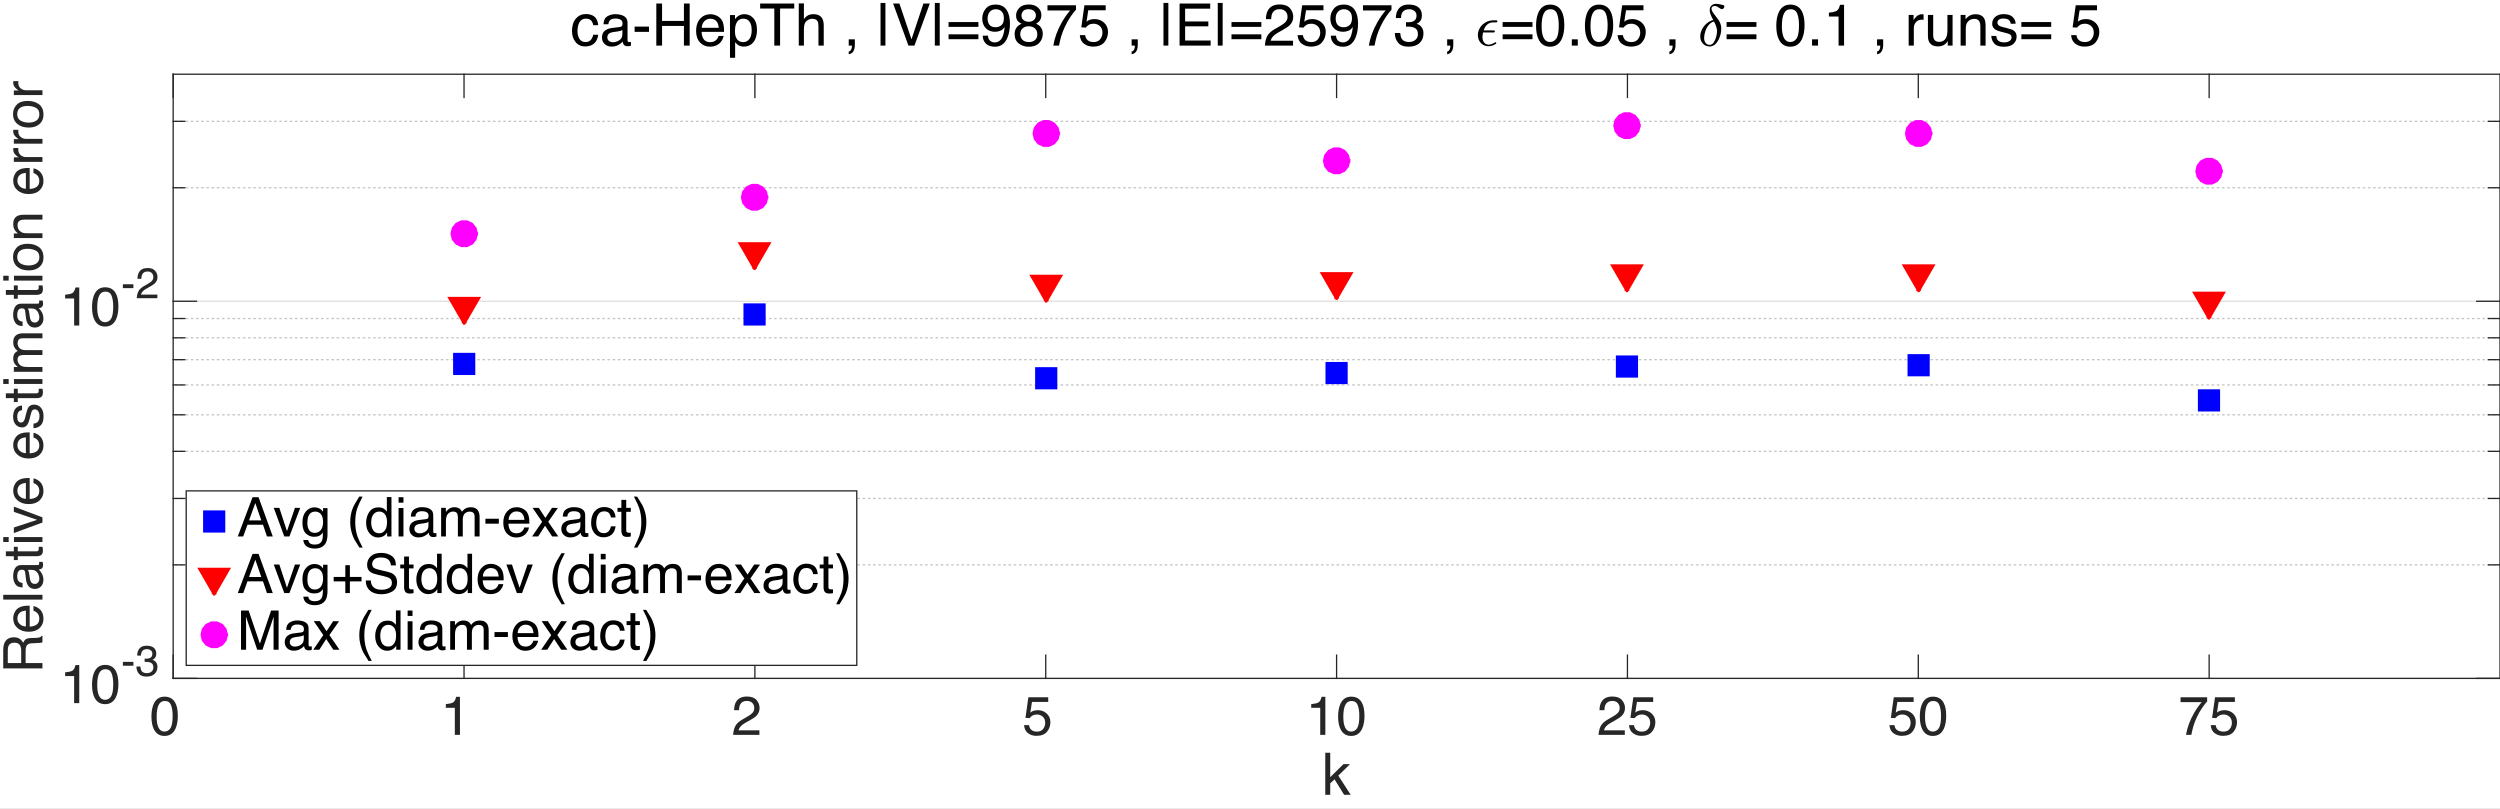 <?xml version="1.0"?>
<!DOCTYPE svg PUBLIC '-//W3C//DTD SVG 1.0//EN'
          'http://www.w3.org/TR/2001/REC-SVG-20010904/DTD/svg10.dtd'>
<svg xmlns:xlink="http://www.w3.org/1999/xlink" style="fill-opacity:1; color-rendering:auto; color-interpolation:auto; stroke:black; text-rendering:auto; stroke-linecap:square; stroke-miterlimit:10; stroke-opacity:1; shape-rendering:auto; fill:black; stroke-dasharray:none; font-weight:normal; stroke-width:1; font-family:'Dialog'; font-style:normal; stroke-linejoin:miter; font-size:12px; stroke-dashoffset:0; image-rendering:auto;" width="1920" height="621" xmlns="http://www.w3.org/2000/svg"
><rect width="100%" height="100%" fill="#333333" stroke="none"/><!--Generated by the Batik Graphics2D SVG Generator--><defs id="genericDefs"
  /><g
  ><defs id="defs1"
    ><clipPath clipPathUnits="userSpaceOnUse" id="clipPath1"
      ><path d="M0 0 L1920 0 L1920 621 L0 621 L0 0 Z"
      /></clipPath
    ></defs
    ><g style="fill:white; stroke:white;"
    ><rect x="0" y="0" width="1920" style="clip-path:url(#clipPath1); stroke:none;" height="621"
    /></g
    ><g style="fill:white; text-rendering:optimizeSpeed; color-rendering:optimizeSpeed; image-rendering:optimizeSpeed; shape-rendering:crispEdges; color-interpolation:sRGB; stroke:white;"
    ><rect x="0" width="1920" height="621" y="0" style="stroke:none;"
      /><path style="stroke:none;" d="M133 521 L1920 521 L1920 57 L133 57 Z"
    /></g
    ><g style="stroke-linecap:butt; fill-opacity:0.251; fill:rgb(26,26,26); text-rendering:geometricPrecision; color-rendering:optimizeQuality; image-rendering:optimizeQuality; stroke-linejoin:bevel; stroke-dasharray:1,3; color-interpolation:linearRGB; stroke:rgb(26,26,26); stroke-opacity:0.251; stroke-miterlimit:1;"
    ><line y2="433.814" style="fill:none;" x1="1920" x2="133" y1="433.814"
      /><line y2="382.813" style="fill:none;" x1="1920" x2="133" y1="382.813"
      /><line y2="346.627" style="fill:none;" x1="1920" x2="133" y1="346.627"
      /><line y2="318.559" style="fill:none;" x1="1920" x2="133" y1="318.559"
      /><line y2="295.626" style="fill:none;" x1="1920" x2="133" y1="295.626"
      /><line y2="276.237" style="fill:none;" x1="1920" x2="133" y1="276.237"
      /><line y2="259.441" style="fill:none;" x1="1920" x2="133" y1="259.441"
      /><line y2="244.625" style="fill:none;" x1="1920" x2="133" y1="244.625"
      /><line y2="144.186" style="fill:none;" x1="1920" x2="133" y1="144.186"
      /><line y2="93.186" style="fill:none;" x1="1920" x2="133" y1="93.186"
    /></g
    ><g style="fill-opacity:0.149; fill:rgb(38,38,38); text-rendering:geometricPrecision; color-rendering:optimizeQuality; image-rendering:optimizeQuality; color-interpolation:linearRGB; stroke:rgb(38,38,38); stroke-opacity:0.149;"
    ><line y2="521" style="fill:none;" x1="1920" x2="133" y1="521"
      /><line y2="231.373" style="fill:none;" x1="1920" x2="133" y1="231.373"
    /></g
    ><g transform="translate(1026.501,575.4)" style="font-size:45px; fill:rgb(38,38,38); text-rendering:geometricPrecision; color-rendering:optimizeQuality; image-rendering:optimizeQuality; font-family:'Helvetica'; color-interpolation:linearRGB; stroke:rgb(38,38,38);"
    ><path style="stroke:none;" d="M-8.688 2.722 L-4.886 2.722 L-4.886 21.465 L5.265 11.467 L10.319 11.467 L1.31 20.278 L10.824 35 L5.771 35 L-1.568 23.135 L-4.886 26.167 L-4.886 35 L-8.688 35 Z"
    /></g
    ><g style="fill:rgb(38,38,38); text-rendering:geometricPrecision; color-interpolation:linearRGB; color-rendering:optimizeQuality; image-rendering:optimizeQuality; stroke:rgb(38,38,38);"
    ><line y2="521" style="fill:none;" x1="133" x2="1920" y1="521"
      /><line y2="57" style="fill:none;" x1="133" x2="1920" y1="57"
      /><line y2="503.13" style="fill:none;" x1="133" x2="133" y1="521"
      /><line y2="503.13" style="fill:none;" x1="356.375" x2="356.375" y1="521"
      /><line y2="503.13" style="fill:none;" x1="579.75" x2="579.75" y1="521"
      /><line y2="503.13" style="fill:none;" x1="803.125" x2="803.125" y1="521"
      /><line y2="503.13" style="fill:none;" x1="1026.5" x2="1026.5" y1="521"
      /><line y2="503.13" style="fill:none;" x1="1249.875" x2="1249.875" y1="521"
      /><line y2="503.13" style="fill:none;" x1="1473.25" x2="1473.25" y1="521"
      /><line y2="503.13" style="fill:none;" x1="1696.625" x2="1696.625" y1="521"
      /><line y2="74.87" style="fill:none;" x1="133" x2="133" y1="57"
      /><line y2="74.87" style="fill:none;" x1="356.375" x2="356.375" y1="57"
      /><line y2="74.87" style="fill:none;" x1="579.75" x2="579.75" y1="57"
      /><line y2="74.87" style="fill:none;" x1="803.125" x2="803.125" y1="57"
      /><line y2="74.87" style="fill:none;" x1="1026.5" x2="1026.5" y1="57"
      /><line y2="74.87" style="fill:none;" x1="1249.875" x2="1249.875" y1="57"
      /><line y2="74.87" style="fill:none;" x1="1473.25" x2="1473.25" y1="57"
      /><line y2="74.87" style="fill:none;" x1="1696.625" x2="1696.625" y1="57"
    /></g
    ><g transform="translate(133,531.4)" style="font-size:42px; fill:rgb(38,38,38); text-rendering:geometricPrecision; color-rendering:optimizeQuality; image-rendering:optimizeQuality; font-family:'Helvetica'; color-interpolation:linearRGB; stroke:rgb(38,38,38);"
    ><path style="stroke:none;" d="M1.605 8.329 Q3.574 11.959 3.574 18.275 Q3.574 24.264 1.79 28.181 Q-0.794 33.8 -6.659 33.8 Q-11.95 33.8 -14.534 29.206 Q-16.688 25.371 -16.688 18.911 Q-16.688 13.907 -15.396 10.318 Q-12.976 3.633 -6.639 3.633 Q-0.938 3.633 1.605 8.329 ZM-2.106 27.894 Q-0.404 25.351 -0.404 18.419 Q-0.404 13.415 -1.635 10.185 Q-2.865 6.955 -6.413 6.955 Q-9.674 6.955 -11.181 10.021 Q-12.688 13.087 -12.688 19.055 Q-12.688 23.546 -11.725 26.273 Q-10.248 30.436 -6.68 30.436 Q-3.809 30.436 -2.106 27.894 Z"
    /></g
    ><g transform="translate(356.375,531.4)" style="font-size:42px; fill:rgb(38,38,38); text-rendering:geometricPrecision; color-rendering:optimizeQuality; image-rendering:optimizeQuality; font-family:'Helvetica'; color-interpolation:linearRGB; stroke:rgb(38,38,38);"
    ><path style="stroke:none;" d="M-13.98 12.205 L-13.98 9.375 Q-9.981 8.985 -8.402 8.073 Q-6.823 7.16 -6.044 3.756 L-3.132 3.756 L-3.132 33 L-7.069 33 L-7.069 12.205 Z"
    /></g
    ><g transform="translate(579.75,531.4)" style="font-size:42px; fill:rgb(38,38,38); text-rendering:geometricPrecision; color-rendering:optimizeQuality; image-rendering:optimizeQuality; font-family:'Helvetica'; color-interpolation:linearRGB; stroke:rgb(38,38,38);"
    ><path style="stroke:none;" d="M-15.119 26.396 Q-13.755 23.587 -9.797 21.29 L-5.859 19.014 Q-3.214 17.476 -2.147 16.389 Q-0.466 14.687 -0.466 12.492 Q-0.466 9.929 -2.004 8.421 Q-3.542 6.914 -6.106 6.914 Q-9.899 6.914 -11.355 9.785 Q-12.135 11.323 -12.217 14.051 L-15.97 14.051 Q-15.908 10.216 -14.555 7.796 Q-12.155 3.53 -6.085 3.53 Q-1.04 3.53 1.288 6.258 Q3.615 8.985 3.615 12.328 Q3.615 15.855 1.134 18.357 Q-0.302 19.814 -4.014 21.885 L-6.823 23.443 Q-8.833 24.551 -9.981 25.556 Q-12.032 27.34 -12.565 29.514 L3.472 29.514 L3.472 33 L-16.688 33 Q-16.482 29.206 -15.119 26.396 Z"
    /></g
    ><g transform="translate(803.125,531.4)" style="font-size:42px; fill:rgb(38,38,38); text-rendering:geometricPrecision; color-rendering:optimizeQuality; image-rendering:optimizeQuality; font-family:'Helvetica'; color-interpolation:linearRGB; stroke:rgb(38,38,38);"
    ><path style="stroke:none;" d="M-12.812 25.515 Q-12.442 28.673 -9.879 29.883 Q-8.566 30.498 -6.844 30.498 Q-3.562 30.498 -1.983 28.406 Q-0.404 26.314 -0.404 23.771 Q-0.404 20.695 -2.281 19.014 Q-4.157 17.332 -6.782 17.332 Q-8.69 17.332 -10.053 18.07 Q-11.417 18.809 -12.381 20.121 L-15.58 19.936 L-13.345 4.125 L1.913 4.125 L1.913 7.693 L-10.576 7.693 L-11.827 15.855 Q-10.802 15.076 -9.879 14.687 Q-8.238 14.01 -6.085 14.01 Q-2.045 14.01 0.765 16.614 Q3.574 19.219 3.574 23.218 Q3.574 27.381 1 30.56 Q-1.573 33.738 -7.213 33.738 Q-10.802 33.738 -13.56 31.718 Q-16.318 29.698 -16.646 25.515 Z"
    /></g
    ><g transform="translate(1026.5,531.4)" style="font-size:42px; fill:rgb(38,38,38); text-rendering:geometricPrecision; color-rendering:optimizeQuality; image-rendering:optimizeQuality; font-family:'Helvetica'; color-interpolation:linearRGB; stroke:rgb(38,38,38);"
    ><path style="stroke:none;" d="M-19.48 12.205 L-19.48 9.375 Q-15.481 8.985 -13.902 8.073 Q-12.323 7.16 -11.544 3.756 L-8.632 3.756 L-8.632 33 L-12.569 33 L-12.569 12.205 ZM19.464 8.329 Q21.433 11.959 21.433 18.275 Q21.433 24.264 19.648 28.181 Q17.064 33.8 11.199 33.8 Q5.908 33.8 3.324 29.206 Q1.171 25.371 1.171 18.911 Q1.171 13.907 2.463 10.318 Q4.883 3.633 11.22 3.633 Q16.921 3.633 19.464 8.329 ZM15.752 27.894 Q17.454 25.351 17.454 18.419 Q17.454 13.415 16.224 10.185 Q14.993 6.955 11.445 6.955 Q8.185 6.955 6.677 10.021 Q5.17 13.087 5.17 19.055 Q5.17 23.546 6.134 26.273 Q7.61 30.436 11.179 30.436 Q14.05 30.436 15.752 27.894 Z"
    /></g
    ><g transform="translate(1249.875,531.4)" style="font-size:42px; fill:rgb(38,38,38); text-rendering:geometricPrecision; color-rendering:optimizeQuality; image-rendering:optimizeQuality; font-family:'Helvetica'; color-interpolation:linearRGB; stroke:rgb(38,38,38);"
    ><path style="stroke:none;" d="M-20.619 26.396 Q-19.255 23.587 -15.297 21.29 L-11.359 19.014 Q-8.714 17.476 -7.647 16.389 Q-5.966 14.687 -5.966 12.492 Q-5.966 9.929 -7.504 8.421 Q-9.042 6.914 -11.605 6.914 Q-15.399 6.914 -16.855 9.785 Q-17.635 11.323 -17.717 14.051 L-21.47 14.051 Q-21.408 10.216 -20.055 7.796 Q-17.655 3.53 -11.585 3.53 Q-6.54 3.53 -4.212 6.258 Q-1.885 8.985 -1.885 12.328 Q-1.885 15.855 -4.366 18.357 Q-5.802 19.814 -9.514 21.885 L-12.323 23.443 Q-14.333 24.551 -15.481 25.556 Q-17.532 27.34 -18.065 29.514 L-2.028 29.514 L-2.028 33 L-22.188 33 Q-21.982 29.206 -20.619 26.396 ZM5.047 25.515 Q5.416 28.673 7.979 29.883 Q9.292 30.498 11.015 30.498 Q14.296 30.498 15.875 28.406 Q17.454 26.314 17.454 23.771 Q17.454 20.695 15.578 19.014 Q13.701 17.332 11.076 17.332 Q9.169 17.332 7.805 18.07 Q6.441 18.809 5.478 20.121 L2.278 19.936 L4.514 4.125 L19.771 4.125 L19.771 7.693 L7.282 7.693 L6.031 15.855 Q7.057 15.076 7.979 14.687 Q9.62 14.01 11.773 14.01 Q15.813 14.01 18.623 16.614 Q21.433 19.219 21.433 23.218 Q21.433 27.381 18.859 30.56 Q16.285 33.738 10.646 33.738 Q7.057 33.738 4.298 31.718 Q1.54 29.698 1.212 25.515 Z"
    /></g
    ><g transform="translate(1473.25,531.4)" style="font-size:42px; fill:rgb(38,38,38); text-rendering:geometricPrecision; color-rendering:optimizeQuality; image-rendering:optimizeQuality; font-family:'Helvetica'; color-interpolation:linearRGB; stroke:rgb(38,38,38);"
    ><path style="stroke:none;" d="M-18.311 25.515 Q-17.942 28.673 -15.379 29.883 Q-14.066 30.498 -12.344 30.498 Q-9.062 30.498 -7.483 28.406 Q-5.904 26.314 -5.904 23.771 Q-5.904 20.695 -7.781 19.014 Q-9.657 17.332 -12.282 17.332 Q-14.19 17.332 -15.553 18.07 Q-16.917 18.809 -17.881 20.121 L-21.08 19.936 L-18.845 4.125 L-3.587 4.125 L-3.587 7.693 L-16.076 7.693 L-17.327 15.855 Q-16.302 15.076 -15.379 14.687 Q-13.738 14.01 -11.585 14.01 Q-7.545 14.01 -4.735 16.614 Q-1.926 19.219 -1.926 23.218 Q-1.926 27.381 -4.5 30.56 Q-7.073 33.738 -12.713 33.738 Q-16.302 33.738 -19.06 31.718 Q-21.818 29.698 -22.146 25.515 ZM19.464 8.329 Q21.433 11.959 21.433 18.275 Q21.433 24.264 19.648 28.181 Q17.064 33.8 11.199 33.8 Q5.908 33.8 3.324 29.206 Q1.171 25.371 1.171 18.911 Q1.171 13.907 2.463 10.318 Q4.883 3.633 11.22 3.633 Q16.921 3.633 19.464 8.329 ZM15.752 27.894 Q17.454 25.351 17.454 18.419 Q17.454 13.415 16.224 10.185 Q14.993 6.955 11.445 6.955 Q8.185 6.955 6.677 10.021 Q5.17 13.087 5.17 19.055 Q5.17 23.546 6.134 26.273 Q7.61 30.436 11.179 30.436 Q14.05 30.436 15.752 27.894 Z"
    /></g
    ><g transform="translate(1696.625,531.4)" style="font-size:42px; fill:rgb(38,38,38); text-rendering:geometricPrecision; color-rendering:optimizeQuality; image-rendering:optimizeQuality; font-family:'Helvetica'; color-interpolation:linearRGB; stroke:rgb(38,38,38);"
    ><path style="stroke:none;" d="M-1.536 4.125 L-1.536 7.345 Q-2.951 8.719 -5.299 12.123 Q-7.647 15.527 -9.452 19.465 Q-11.236 23.3 -12.159 26.458 Q-12.754 28.488 -13.697 33 L-17.778 33 Q-16.384 24.592 -11.626 16.266 Q-8.816 11.385 -5.72 7.837 L-21.962 7.837 L-21.962 4.125 ZM5.047 25.515 Q5.416 28.673 7.979 29.883 Q9.292 30.498 11.015 30.498 Q14.296 30.498 15.875 28.406 Q17.454 26.314 17.454 23.771 Q17.454 20.695 15.578 19.014 Q13.701 17.332 11.076 17.332 Q9.169 17.332 7.805 18.07 Q6.441 18.809 5.478 20.121 L2.278 19.936 L4.514 4.125 L19.771 4.125 L19.771 7.693 L7.282 7.693 L6.031 15.855 Q7.057 15.076 7.979 14.687 Q9.62 14.01 11.773 14.01 Q15.813 14.01 18.623 16.614 Q21.433 19.219 21.433 23.218 Q21.433 27.381 18.859 30.56 Q16.285 33.738 10.646 33.738 Q7.057 33.738 4.298 31.718 Q1.54 29.698 1.212 25.515 Z"
    /></g
    ><g style="fill:rgb(38,38,38); text-rendering:geometricPrecision; color-interpolation:linearRGB; color-rendering:optimizeQuality; image-rendering:optimizeQuality; stroke:rgb(38,38,38);"
    ><line y2="433.814" style="fill:none;" x1="133" x2="141.935" y1="433.814"
      /><line y2="382.813" style="fill:none;" x1="133" x2="141.935" y1="382.813"
      /><line y2="346.627" style="fill:none;" x1="133" x2="141.935" y1="346.627"
      /><line y2="318.559" style="fill:none;" x1="133" x2="141.935" y1="318.559"
      /><line y2="295.626" style="fill:none;" x1="133" x2="141.935" y1="295.626"
      /><line y2="276.237" style="fill:none;" x1="133" x2="141.935" y1="276.237"
      /><line y2="259.441" style="fill:none;" x1="133" x2="141.935" y1="259.441"
      /><line y2="244.625" style="fill:none;" x1="133" x2="141.935" y1="244.625"
      /><line y2="144.186" style="fill:none;" x1="133" x2="141.935" y1="144.186"
      /><line y2="93.186" style="fill:none;" x1="133" x2="141.935" y1="93.186"
      /><line y2="433.814" style="fill:none;" x1="1920" x2="1911.065" y1="433.814"
      /><line y2="382.813" style="fill:none;" x1="1920" x2="1911.065" y1="382.813"
      /><line y2="346.627" style="fill:none;" x1="1920" x2="1911.065" y1="346.627"
      /><line y2="318.559" style="fill:none;" x1="1920" x2="1911.065" y1="318.559"
      /><line y2="295.626" style="fill:none;" x1="1920" x2="1911.065" y1="295.626"
      /><line y2="276.237" style="fill:none;" x1="1920" x2="1911.065" y1="276.237"
      /><line y2="259.441" style="fill:none;" x1="1920" x2="1911.065" y1="259.441"
      /><line y2="244.625" style="fill:none;" x1="1920" x2="1911.065" y1="244.625"
      /><line y2="144.186" style="fill:none;" x1="1920" x2="1911.065" y1="144.186"
      /><line y2="93.186" style="fill:none;" x1="1920" x2="1911.065" y1="93.186"
    /></g
    ><g transform="translate(42.6,289) rotate(-90)" style="font-size:42px; fill:rgb(38,38,38); text-rendering:geometricPrecision; color-rendering:optimizeQuality; image-rendering:optimizeQuality; font-family:'Helvetica'; color-interpolation:linearRGB; stroke:rgb(38,38,38);"
    ><path style="stroke:none;" d="M-210.794 -26.324 Q-207.923 -26.324 -206.251 -27.473 Q-204.58 -28.621 -204.58 -31.615 Q-204.58 -34.835 -206.918 -36.004 Q-208.169 -36.619 -210.261 -36.619 L-220.227 -36.619 L-220.227 -26.324 ZM-224.309 -40.126 L-210.363 -40.126 Q-206.918 -40.126 -204.683 -39.121 Q-200.438 -37.193 -200.438 -32.005 Q-200.438 -29.298 -201.555 -27.575 Q-202.673 -25.852 -204.683 -24.807 Q-202.919 -24.089 -202.027 -22.92 Q-201.135 -21.751 -201.032 -19.126 L-200.889 -15.086 Q-200.827 -13.363 -200.602 -12.523 Q-200.232 -11.087 -199.289 -10.677 L-199.289 -10 L-204.293 -10 Q-204.498 -10.39 -204.621 -11.005 Q-204.744 -11.62 -204.826 -13.384 L-205.072 -18.408 Q-205.216 -21.361 -207.267 -22.366 Q-208.435 -22.92 -210.938 -22.92 L-220.227 -22.92 L-220.227 -10 L-224.309 -10 ZM-181.283 -31.359 Q-179.089 -30.262 -177.94 -28.519 Q-176.833 -26.857 -176.464 -24.643 Q-176.136 -23.125 -176.136 -19.803 L-192.234 -19.803 Q-192.132 -16.46 -190.655 -14.44 Q-189.179 -12.42 -186.082 -12.42 Q-183.19 -12.42 -181.468 -14.327 Q-180.483 -15.435 -180.073 -16.891 L-176.443 -16.891 Q-176.587 -15.681 -177.397 -14.194 Q-178.207 -12.707 -179.212 -11.764 Q-180.894 -10.123 -183.375 -9.549 Q-184.708 -9.221 -186.39 -9.221 Q-190.491 -9.221 -193.342 -12.205 Q-196.192 -15.188 -196.192 -20.561 Q-196.192 -25.852 -193.321 -29.154 Q-190.45 -32.456 -185.815 -32.456 Q-183.477 -32.456 -181.283 -31.359 ZM-179.93 -22.735 Q-180.155 -25.135 -180.976 -26.57 Q-182.493 -29.236 -186.041 -29.236 Q-188.584 -29.236 -190.307 -27.401 Q-192.029 -25.565 -192.132 -22.735 ZM-171.501 -40.126 L-167.81 -40.126 L-167.81 -10 L-171.501 -10 ZM-158.273 -13.322 Q-157.105 -12.399 -155.505 -12.399 Q-153.557 -12.399 -151.731 -13.302 Q-148.655 -14.799 -148.655 -18.203 L-148.655 -21.177 Q-149.332 -20.746 -150.398 -20.459 Q-151.465 -20.172 -152.49 -20.049 L-154.726 -19.762 Q-156.735 -19.495 -157.74 -18.921 Q-159.442 -17.957 -159.442 -15.845 Q-159.442 -14.245 -158.273 -13.322 ZM-150.501 -23.31 Q-149.23 -23.474 -148.799 -24.376 Q-148.553 -24.868 -148.553 -25.791 Q-148.553 -27.678 -149.896 -28.529 Q-151.239 -29.38 -153.741 -29.38 Q-156.633 -29.38 -157.843 -27.821 Q-158.519 -26.96 -158.725 -25.258 L-162.17 -25.258 Q-162.067 -29.318 -159.535 -30.908 Q-157.002 -32.497 -153.659 -32.497 Q-149.783 -32.497 -147.363 -31.02 Q-144.964 -29.544 -144.964 -26.427 L-144.964 -13.773 Q-144.964 -13.199 -144.728 -12.851 Q-144.492 -12.502 -143.733 -12.502 Q-143.487 -12.502 -143.18 -12.533 Q-142.872 -12.563 -142.523 -12.625 L-142.523 -9.898 Q-143.385 -9.651 -143.836 -9.59 Q-144.287 -9.528 -145.066 -9.528 Q-146.974 -9.528 -147.835 -10.882 Q-148.286 -11.6 -148.471 -12.912 Q-149.599 -11.435 -151.711 -10.349 Q-153.823 -9.262 -156.366 -9.262 Q-159.422 -9.262 -161.36 -11.118 Q-163.298 -12.974 -163.298 -15.763 Q-163.298 -18.818 -161.391 -20.5 Q-159.483 -22.182 -156.387 -22.571 ZM-138.176 -38.096 L-134.443 -38.096 L-134.443 -31.964 L-130.936 -31.964 L-130.936 -28.949 L-134.443 -28.949 L-134.443 -14.614 Q-134.443 -13.466 -133.664 -13.076 Q-133.233 -12.851 -132.228 -12.851 Q-131.962 -12.851 -131.654 -12.861 Q-131.347 -12.871 -130.936 -12.912 L-130.936 -10 Q-131.572 -9.815 -132.259 -9.733 Q-132.946 -9.651 -133.746 -9.651 Q-136.33 -9.651 -137.253 -10.974 Q-138.176 -12.297 -138.176 -14.409 L-138.176 -28.949 L-141.149 -28.949 L-141.149 -31.964 L-138.176 -31.964 ZM-127.245 -31.861 L-123.492 -31.861 L-123.492 -10 L-127.245 -10 ZM-127.245 -40.126 L-123.492 -40.126 L-123.492 -35.942 L-127.245 -35.942 ZM-116.109 -31.964 L-110.244 -14.081 L-104.112 -31.964 L-100.072 -31.964 L-108.357 -10 L-112.295 -10 L-120.395 -31.964 ZM-83.235 -31.359 Q-81.041 -30.262 -79.893 -28.519 Q-78.785 -26.857 -78.416 -24.643 Q-78.088 -23.125 -78.088 -19.803 L-94.186 -19.803 Q-94.084 -16.46 -92.607 -14.44 Q-91.131 -12.42 -88.034 -12.42 Q-85.143 -12.42 -83.42 -14.327 Q-82.436 -15.435 -82.025 -16.891 L-78.395 -16.891 Q-78.539 -15.681 -79.349 -14.194 Q-80.159 -12.707 -81.164 -11.764 Q-82.846 -10.123 -85.327 -9.549 Q-86.66 -9.221 -88.342 -9.221 Q-92.443 -9.221 -95.294 -12.205 Q-98.144 -15.188 -98.144 -20.561 Q-98.144 -25.852 -95.273 -29.154 Q-92.402 -32.456 -87.768 -32.456 Q-85.43 -32.456 -83.235 -31.359 ZM-81.882 -22.735 Q-82.107 -25.135 -82.928 -26.57 Q-84.445 -29.236 -87.993 -29.236 Q-90.536 -29.236 -92.259 -27.401 Q-93.981 -25.565 -94.084 -22.735 ZM-48.208 -31.359 Q-46.014 -30.262 -44.865 -28.519 Q-43.758 -26.857 -43.389 -24.643 Q-43.06 -23.125 -43.06 -19.803 L-59.159 -19.803 Q-59.057 -16.46 -57.58 -14.44 Q-56.103 -12.42 -53.007 -12.42 Q-50.115 -12.42 -48.393 -14.327 Q-47.408 -15.435 -46.998 -16.891 L-43.368 -16.891 Q-43.512 -15.681 -44.322 -14.194 Q-45.132 -12.707 -46.137 -11.764 Q-47.818 -10.123 -50.3 -9.549 Q-51.633 -9.221 -53.315 -9.221 Q-57.416 -9.221 -60.267 -12.205 Q-63.117 -15.188 -63.117 -20.561 Q-63.117 -25.852 -60.246 -29.154 Q-57.375 -32.456 -52.74 -32.456 Q-50.402 -32.456 -48.208 -31.359 ZM-46.855 -22.735 Q-47.08 -25.135 -47.9 -26.57 Q-49.418 -29.236 -52.966 -29.236 Q-55.509 -29.236 -57.231 -27.401 Q-58.954 -25.565 -59.057 -22.735 ZM-36.334 -16.891 Q-36.17 -15.045 -35.411 -14.06 Q-34.017 -12.276 -30.571 -12.276 Q-28.52 -12.276 -26.962 -13.168 Q-25.403 -14.06 -25.403 -15.927 Q-25.403 -17.342 -26.654 -18.08 Q-27.454 -18.531 -29.812 -19.126 L-32.745 -19.864 Q-35.555 -20.561 -36.888 -21.423 Q-39.267 -22.92 -39.267 -25.565 Q-39.267 -28.683 -37.021 -30.61 Q-34.775 -32.538 -30.981 -32.538 Q-26.019 -32.538 -23.824 -29.626 Q-22.45 -27.78 -22.491 -25.648 L-25.977 -25.648 Q-26.08 -26.898 -26.859 -27.924 Q-28.131 -29.38 -31.269 -29.38 Q-33.36 -29.38 -34.437 -28.58 Q-35.514 -27.78 -35.514 -26.468 Q-35.514 -25.032 -34.099 -24.171 Q-33.278 -23.658 -31.679 -23.269 L-29.238 -22.674 Q-25.26 -21.71 -23.906 -20.808 Q-21.753 -19.393 -21.753 -16.357 Q-21.753 -13.425 -23.978 -11.292 Q-26.203 -9.159 -30.756 -9.159 Q-35.657 -9.159 -37.698 -11.384 Q-39.738 -13.609 -39.882 -16.891 ZM-16.79 -38.096 L-13.058 -38.096 L-13.058 -31.964 L-9.551 -31.964 L-9.551 -28.949 L-13.058 -28.949 L-13.058 -14.614 Q-13.058 -13.466 -12.278 -13.076 Q-11.848 -12.851 -10.843 -12.851 Q-10.576 -12.851 -10.269 -12.861 Q-9.961 -12.871 -9.551 -12.912 L-9.551 -10 Q-10.187 -9.815 -10.873 -9.733 Q-11.56 -9.651 -12.36 -9.651 Q-14.944 -9.651 -15.867 -10.974 Q-16.79 -12.297 -16.79 -14.409 L-16.79 -28.949 L-19.764 -28.949 L-19.764 -31.964 L-16.79 -31.964 ZM-5.859 -31.861 L-2.106 -31.861 L-2.106 -10 L-5.859 -10 ZM-5.859 -40.126 L-2.106 -40.126 L-2.106 -35.942 L-5.859 -35.942 ZM3.472 -31.964 L7.122 -31.964 L7.122 -28.847 Q8.435 -30.467 9.501 -31.205 Q11.326 -32.456 13.644 -32.456 Q16.269 -32.456 17.868 -31.164 Q18.77 -30.426 19.509 -28.99 Q20.739 -30.754 22.4 -31.605 Q24.061 -32.456 26.133 -32.456 Q30.562 -32.456 32.162 -29.257 Q33.023 -27.534 33.023 -24.622 L33.023 -10 L29.189 -10 L29.189 -25.258 Q29.189 -27.452 28.091 -28.273 Q26.994 -29.093 25.415 -29.093 Q23.241 -29.093 21.672 -27.637 Q20.104 -26.181 20.104 -22.776 L20.104 -10 L16.351 -10 L16.351 -24.335 Q16.351 -26.57 15.817 -27.596 Q14.977 -29.134 12.68 -29.134 Q10.588 -29.134 8.876 -27.514 Q7.163 -25.894 7.163 -21.648 L7.163 -10 L3.472 -10 ZM42.457 -13.322 Q43.626 -12.399 45.226 -12.399 Q47.174 -12.399 48.999 -13.302 Q52.075 -14.799 52.075 -18.203 L52.075 -21.177 Q51.398 -20.746 50.332 -20.459 Q49.266 -20.172 48.24 -20.049 L46.005 -19.762 Q43.995 -19.495 42.99 -18.921 Q41.288 -17.957 41.288 -15.845 Q41.288 -14.245 42.457 -13.322 ZM50.23 -23.31 Q51.501 -23.474 51.932 -24.376 Q52.178 -24.868 52.178 -25.791 Q52.178 -27.678 50.834 -28.529 Q49.491 -29.38 46.989 -29.38 Q44.098 -29.38 42.888 -27.821 Q42.211 -26.96 42.006 -25.258 L38.56 -25.258 Q38.663 -29.318 41.196 -30.908 Q43.728 -32.497 47.071 -32.497 Q50.947 -32.497 53.367 -31.02 Q55.767 -29.544 55.767 -26.427 L55.767 -13.773 Q55.767 -13.199 56.002 -12.851 Q56.238 -12.502 56.997 -12.502 Q57.243 -12.502 57.551 -12.533 Q57.858 -12.563 58.207 -12.625 L58.207 -9.898 Q57.346 -9.651 56.895 -9.59 Q56.443 -9.528 55.664 -9.528 Q53.757 -9.528 52.895 -10.882 Q52.444 -11.6 52.26 -12.912 Q51.132 -11.435 49.02 -10.349 Q46.907 -9.262 44.364 -9.262 Q41.309 -9.262 39.371 -11.118 Q37.433 -12.974 37.433 -15.763 Q37.433 -18.818 39.34 -20.5 Q41.247 -22.182 44.344 -22.571 ZM62.555 -38.096 L66.287 -38.096 L66.287 -31.964 L69.794 -31.964 L69.794 -28.949 L66.287 -28.949 L66.287 -14.614 Q66.287 -13.466 67.066 -13.076 Q67.497 -12.851 68.502 -12.851 Q68.769 -12.851 69.076 -12.861 Q69.384 -12.871 69.794 -12.912 L69.794 -10 Q69.158 -9.815 68.471 -9.733 Q67.784 -9.651 66.984 -9.651 Q64.4 -9.651 63.477 -10.974 Q62.555 -12.297 62.555 -14.409 L62.555 -28.949 L59.581 -28.949 L59.581 -31.964 L62.555 -31.964 ZM73.485 -31.861 L77.238 -31.861 L77.238 -10 L73.485 -10 ZM73.485 -40.126 L77.238 -40.126 L77.238 -35.942 L73.485 -35.942 ZM96.567 -15.158 Q97.931 -17.936 97.931 -21.341 Q97.931 -24.417 96.946 -26.345 Q95.388 -29.38 91.573 -29.38 Q88.189 -29.38 86.651 -26.796 Q85.113 -24.212 85.113 -20.561 Q85.113 -17.055 86.651 -14.717 Q88.189 -12.379 91.532 -12.379 Q95.203 -12.379 96.567 -15.158 ZM98.853 -29.77 Q101.786 -26.939 101.786 -21.443 Q101.786 -16.132 99.202 -12.666 Q96.618 -9.2 91.184 -9.2 Q86.651 -9.2 83.985 -12.266 Q81.319 -15.332 81.319 -20.5 Q81.319 -26.037 84.129 -29.318 Q86.939 -32.6 91.676 -32.6 Q95.921 -32.6 98.853 -29.77 ZM106.175 -31.964 L109.682 -31.964 L109.682 -28.847 Q111.24 -30.774 112.983 -31.615 Q114.727 -32.456 116.859 -32.456 Q121.535 -32.456 123.176 -29.195 Q124.078 -27.411 124.078 -24.089 L124.078 -10 L120.325 -10 L120.325 -23.843 Q120.325 -25.852 119.731 -27.083 Q118.746 -29.134 116.162 -29.134 Q114.85 -29.134 114.009 -28.867 Q112.491 -28.416 111.343 -27.062 Q110.42 -25.976 110.143 -24.817 Q109.866 -23.658 109.866 -21.505 L109.866 -10 L106.175 -10 ZM154.881 -31.359 Q157.075 -30.262 158.224 -28.519 Q159.331 -26.857 159.7 -24.643 Q160.028 -23.125 160.028 -19.803 L143.93 -19.803 Q144.032 -16.46 145.509 -14.44 Q146.985 -12.42 150.082 -12.42 Q152.974 -12.42 154.696 -14.327 Q155.681 -15.435 156.091 -16.891 L159.721 -16.891 Q159.577 -15.681 158.767 -14.194 Q157.957 -12.707 156.952 -11.764 Q155.27 -10.123 152.789 -9.549 Q151.456 -9.221 149.774 -9.221 Q145.673 -9.221 142.822 -12.205 Q139.972 -15.188 139.972 -20.561 Q139.972 -25.852 142.843 -29.154 Q145.714 -32.456 150.349 -32.456 Q152.686 -32.456 154.881 -31.359 ZM156.234 -22.735 Q156.009 -25.135 155.189 -26.57 Q153.671 -29.236 150.123 -29.236 Q147.58 -29.236 145.857 -27.401 Q144.135 -25.565 144.032 -22.735 ZM164.663 -31.964 L168.17 -31.964 L168.17 -28.17 Q168.601 -29.277 170.282 -30.867 Q171.964 -32.456 174.158 -32.456 Q174.261 -32.456 174.507 -32.435 Q174.753 -32.415 175.348 -32.353 L175.348 -28.457 Q175.019 -28.519 174.743 -28.539 Q174.466 -28.56 174.138 -28.56 Q171.349 -28.56 169.852 -26.765 Q168.355 -24.971 168.355 -22.633 L168.355 -10 L164.663 -10 ZM178.649 -31.964 L182.156 -31.964 L182.156 -28.17 Q182.587 -29.277 184.269 -30.867 Q185.95 -32.456 188.144 -32.456 Q188.247 -32.456 188.493 -32.435 Q188.739 -32.415 189.334 -32.353 L189.334 -28.457 Q189.006 -28.519 188.729 -28.539 Q188.452 -28.56 188.124 -28.56 Q185.335 -28.56 183.838 -26.765 Q182.341 -24.971 182.341 -22.633 L182.341 -10 L178.649 -10 ZM206.284 -15.158 Q207.648 -17.936 207.648 -21.341 Q207.648 -24.417 206.663 -26.345 Q205.105 -29.38 201.29 -29.38 Q197.906 -29.38 196.368 -26.796 Q194.83 -24.212 194.83 -20.561 Q194.83 -17.055 196.368 -14.717 Q197.906 -12.379 201.249 -12.379 Q204.92 -12.379 206.284 -15.158 ZM208.57 -29.77 Q211.503 -26.939 211.503 -21.443 Q211.503 -16.132 208.919 -12.666 Q206.335 -9.2 200.9 -9.2 Q196.368 -9.2 193.702 -12.266 Q191.036 -15.332 191.036 -20.5 Q191.036 -26.037 193.846 -29.318 Q196.655 -32.6 201.393 -32.6 Q205.638 -32.6 208.57 -29.77 ZM215.994 -31.964 L219.501 -31.964 L219.501 -28.17 Q219.932 -29.277 221.613 -30.867 Q223.295 -32.456 225.489 -32.456 Q225.592 -32.456 225.838 -32.435 Q226.084 -32.415 226.679 -32.353 L226.679 -28.457 Q226.351 -28.519 226.074 -28.539 Q225.797 -28.56 225.469 -28.56 Q222.68 -28.56 221.183 -26.765 Q219.685 -24.971 219.685 -22.633 L219.685 -10 L215.994 -10 Z"
    /></g
    ><g style="fill:rgb(38,38,38); text-rendering:geometricPrecision; color-interpolation:linearRGB; color-rendering:optimizeQuality; image-rendering:optimizeQuality; stroke:rgb(38,38,38);"
    ><line y2="57" style="fill:none;" x1="133" x2="133" y1="521"
      /><line y2="57" style="fill:none;" x1="1920" x2="1920" y1="521"
      /><line y2="521" style="fill:none;" x1="133" x2="150.87" y1="521"
      /><line y2="231.373" style="fill:none;" x1="133" x2="150.87" y1="231.373"
      /><line y2="521" style="fill:none;" x1="1920" x2="1902.13" y1="521"
      /><line y2="231.373" style="fill:none;" x1="1920" x2="1902.13" y1="231.373"
    /></g
    ><g transform="translate(46,540)" style="font-size:42px; fill:rgb(38,38,38); text-rendering:geometricPrecision; color-rendering:optimizeQuality; image-rendering:optimizeQuality; font-family:'Helvetica'; color-interpolation:linearRGB; stroke:rgb(38,38,38);"
    ><path style="stroke:none;" d="M4.019 -20.795 L4.019 -23.625 Q8.019 -24.015 9.598 -24.927 Q11.177 -25.84 11.956 -29.244 L14.868 -29.244 L14.868 0 L10.931 0 L10.931 -20.795 ZM42.964 -24.671 Q44.933 -21.041 44.933 -14.725 Q44.933 -8.736 43.148 -4.819 Q40.565 0.8 34.699 0.8 Q29.408 0.8 26.824 -3.794 Q24.671 -7.629 24.671 -14.089 Q24.671 -19.093 25.963 -22.682 Q28.383 -29.367 34.72 -29.367 Q40.421 -29.367 42.964 -24.671 ZM39.252 -5.106 Q40.954 -7.649 40.954 -14.581 Q40.954 -19.585 39.724 -22.815 Q38.493 -26.045 34.945 -26.045 Q31.685 -26.045 30.177 -22.979 Q28.67 -19.913 28.67 -13.945 Q28.67 -9.454 29.634 -6.727 Q31.11 -2.563 34.679 -2.563 Q37.55 -2.563 39.252 -5.106 Z"
    /></g
    ><g transform="translate(93,519)" style="font-size:33px; fill:rgb(38,38,38); text-rendering:geometricPrecision; color-rendering:optimizeQuality; image-rendering:optimizeQuality; font-family:'Helvetica'; color-interpolation:linearRGB; stroke:rgb(38,38,38);"
    ><path style="stroke:none;" d="M1.37 -10.683 L9.459 -10.683 L9.459 -7.702 L1.37 -7.702 ZM13.624 -1.619 Q11.779 -3.867 11.779 -7.09 L14.808 -7.09 Q15.002 -4.85 15.646 -3.835 Q16.774 -2.014 19.723 -2.014 Q22.011 -2.014 23.396 -3.239 Q24.782 -4.463 24.782 -6.397 Q24.782 -8.782 23.324 -9.732 Q21.866 -10.683 19.271 -10.683 Q18.981 -10.683 18.683 -10.675 Q18.385 -10.667 18.079 -10.651 L18.079 -13.213 Q18.53 -13.165 18.836 -13.148 Q19.143 -13.132 19.497 -13.132 Q21.125 -13.132 22.172 -13.648 Q24.009 -14.55 24.009 -16.871 Q24.009 -18.595 22.784 -19.529 Q21.56 -20.464 19.932 -20.464 Q17.032 -20.464 15.92 -18.53 Q15.308 -17.467 15.227 -15.501 L12.359 -15.501 Q12.359 -18.079 13.39 -19.884 Q15.163 -23.106 19.626 -23.106 Q23.155 -23.106 25.088 -21.535 Q27.022 -19.964 27.022 -16.983 Q27.022 -14.856 25.878 -13.535 Q25.169 -12.713 24.041 -12.246 Q25.862 -11.747 26.885 -10.321 Q27.908 -8.895 27.908 -6.832 Q27.908 -3.529 25.733 -1.45 Q23.558 0.628 19.561 0.628 Q15.469 0.628 13.624 -1.619 Z"
    /></g
    ><g transform="translate(46,250)" style="font-size:42px; fill:rgb(38,38,38); text-rendering:geometricPrecision; color-rendering:optimizeQuality; image-rendering:optimizeQuality; font-family:'Helvetica'; color-interpolation:linearRGB; stroke:rgb(38,38,38);"
    ><path style="stroke:none;" d="M4.019 -20.795 L4.019 -23.625 Q8.019 -24.015 9.598 -24.927 Q11.177 -25.84 11.956 -29.244 L14.868 -29.244 L14.868 0 L10.931 0 L10.931 -20.795 ZM42.964 -24.671 Q44.933 -21.041 44.933 -14.725 Q44.933 -8.736 43.148 -4.819 Q40.565 0.8 34.699 0.8 Q29.408 0.8 26.824 -3.794 Q24.671 -7.629 24.671 -14.089 Q24.671 -19.093 25.963 -22.682 Q28.383 -29.367 34.72 -29.367 Q40.421 -29.367 42.964 -24.671 ZM39.252 -5.106 Q40.954 -7.649 40.954 -14.581 Q40.954 -19.585 39.724 -22.815 Q38.493 -26.045 34.945 -26.045 Q31.685 -26.045 30.177 -22.979 Q28.67 -19.913 28.67 -13.945 Q28.67 -9.454 29.634 -6.727 Q31.11 -2.563 34.679 -2.563 Q37.55 -2.563 39.252 -5.106 Z"
    /></g
    ><g transform="translate(93,229)" style="font-size:33px; fill:rgb(38,38,38); text-rendering:geometricPrecision; color-rendering:optimizeQuality; image-rendering:optimizeQuality; font-family:'Helvetica'; color-interpolation:linearRGB; stroke:rgb(38,38,38);"
    ><path style="stroke:none;" d="M1.37 -10.683 L9.459 -10.683 L9.459 -7.702 L1.37 -7.702 ZM13.253 -5.189 Q14.325 -7.396 17.435 -9.201 L20.528 -10.989 Q22.607 -12.198 23.445 -13.052 Q24.766 -14.389 24.766 -16.113 Q24.766 -18.127 23.558 -19.312 Q22.349 -20.496 20.335 -20.496 Q17.354 -20.496 16.21 -18.24 Q15.598 -17.032 15.533 -14.889 L12.585 -14.889 Q12.633 -17.902 13.696 -19.803 Q15.582 -23.155 20.351 -23.155 Q24.315 -23.155 26.144 -21.012 Q27.973 -18.869 27.973 -16.242 Q27.973 -13.471 26.023 -11.505 Q24.895 -10.361 21.979 -8.733 L19.771 -7.509 Q18.192 -6.639 17.29 -5.849 Q15.678 -4.447 15.259 -2.739 L27.86 -2.739 L27.86 0 L12.021 0 Q12.182 -2.981 13.253 -5.189 Z"
    /></g
    ><g style="fill:blue; text-rendering:optimizeSpeed; color-rendering:optimizeSpeed; image-rendering:optimizeSpeed; shape-rendering:crispEdges; color-interpolation:sRGB; stroke:blue;"
    ><path style="stroke:none;" d="M349.48 286.52 L349.48 272.48 L363.52 272.48 L363.52 286.52 Z"
    /></g
    ><g style="fill:blue; text-rendering:geometricPrecision; color-rendering:optimizeQuality; image-rendering:optimizeQuality; color-interpolation:linearRGB; stroke:blue; stroke-width:3;"
    ><path d="M349.48 286.52 L349.48 272.48 L363.52 272.48 L363.52 286.52 L349.48 286.52" style="fill:none; fill-rule:evenodd;"
    /></g
    ><g style="fill:red; text-rendering:optimizeSpeed; color-rendering:optimizeSpeed; image-rendering:optimizeSpeed; shape-rendering:crispEdges; color-interpolation:sRGB; stroke:red;"
    ><path style="stroke:none;" d="M356.5 247.497 L366.889 229.501 L346.111 229.501 Z"
    /></g
    ><g style="fill:red; text-rendering:geometricPrecision; color-rendering:optimizeQuality; image-rendering:optimizeQuality; color-interpolation:linearRGB; stroke:red; stroke-width:3;"
    ><path d="M356.5 247.497 L366.889 229.501 L346.111 229.501 L356.5 247.497" style="fill:none; fill-rule:evenodd;"
    /></g
    ><g style="fill:fuchsia; text-rendering:optimizeSpeed; color-rendering:optimizeSpeed; image-rendering:optimizeSpeed; shape-rendering:crispEdges; color-interpolation:sRGB; stroke:fuchsia;"
    ><path style="stroke:none;" d="M365.5 179.5 L364.609 175.595 L362.111 172.464 L358.503 170.726 L354.497 170.726 L350.889 172.464 L348.391 175.595 L347.5 179.5 L348.391 183.405 L350.889 186.536 L354.497 188.274 L358.503 188.274 L362.111 186.536 L364.609 183.405 L365.5 179.5 Z"
    /></g
    ><g style="fill:fuchsia; text-rendering:geometricPrecision; color-rendering:optimizeQuality; image-rendering:optimizeQuality; color-interpolation:linearRGB; stroke:fuchsia; stroke-width:3;"
    ><path d="M365.5 179.5 L364.609 175.595 L362.111 172.464 L358.503 170.726 L354.497 170.726 L350.889 172.464 L348.391 175.595 L347.5 179.5 L348.391 183.405 L350.889 186.536 L354.497 188.274 L358.503 188.274 L362.111 186.536 L364.609 183.405 L365.5 179.5" style="fill:none; fill-rule:evenodd;"
    /></g
    ><g style="fill:blue; text-rendering:optimizeSpeed; color-rendering:optimizeSpeed; image-rendering:optimizeSpeed; shape-rendering:crispEdges; color-interpolation:sRGB; stroke:blue;"
    ><path style="stroke:none;" d="M572.48 248.52 L572.48 234.48 L586.52 234.48 L586.52 248.52 Z"
    /></g
    ><g style="fill:blue; text-rendering:geometricPrecision; color-rendering:optimizeQuality; image-rendering:optimizeQuality; color-interpolation:linearRGB; stroke:blue; stroke-width:3;"
    ><path d="M572.48 248.52 L572.48 234.48 L586.52 234.48 L586.52 248.52 L572.48 248.52" style="fill:none; fill-rule:evenodd;"
    /></g
    ><g style="fill:red; text-rendering:optimizeSpeed; color-rendering:optimizeSpeed; image-rendering:optimizeSpeed; shape-rendering:crispEdges; color-interpolation:sRGB; stroke:red;"
    ><path style="stroke:none;" d="M579.5 205.497 L589.889 187.501 L569.111 187.501 Z"
    /></g
    ><g style="fill:red; text-rendering:geometricPrecision; color-rendering:optimizeQuality; image-rendering:optimizeQuality; color-interpolation:linearRGB; stroke:red; stroke-width:3;"
    ><path d="M579.5 205.497 L589.889 187.501 L569.111 187.501 L579.5 205.497" style="fill:none; fill-rule:evenodd;"
    /></g
    ><g style="fill:fuchsia; text-rendering:optimizeSpeed; color-rendering:optimizeSpeed; image-rendering:optimizeSpeed; shape-rendering:crispEdges; color-interpolation:sRGB; stroke:fuchsia;"
    ><path style="stroke:none;" d="M588.5 151.5 L587.609 147.595 L585.111 144.464 L581.503 142.726 L577.497 142.726 L573.889 144.464 L571.391 147.595 L570.5 151.5 L571.391 155.405 L573.889 158.536 L577.497 160.274 L581.503 160.274 L585.111 158.536 L587.609 155.405 L588.5 151.5 Z"
    /></g
    ><g style="fill:fuchsia; text-rendering:geometricPrecision; color-rendering:optimizeQuality; image-rendering:optimizeQuality; color-interpolation:linearRGB; stroke:fuchsia; stroke-width:3;"
    ><path d="M588.5 151.5 L587.609 147.595 L585.111 144.464 L581.503 142.726 L577.497 142.726 L573.889 144.464 L571.391 147.595 L570.5 151.5 L571.391 155.405 L573.889 158.536 L577.497 160.274 L581.503 160.274 L585.111 158.536 L587.609 155.405 L588.5 151.5" style="fill:none; fill-rule:evenodd;"
    /></g
    ><g style="fill:blue; text-rendering:optimizeSpeed; color-rendering:optimizeSpeed; image-rendering:optimizeSpeed; shape-rendering:crispEdges; color-interpolation:sRGB; stroke:blue;"
    ><path style="stroke:none;" d="M796.48 297.52 L796.48 283.48 L810.52 283.48 L810.52 297.52 Z"
    /></g
    ><g style="fill:blue; text-rendering:geometricPrecision; color-rendering:optimizeQuality; image-rendering:optimizeQuality; color-interpolation:linearRGB; stroke:blue; stroke-width:3;"
    ><path d="M796.48 297.52 L796.48 283.48 L810.52 283.48 L810.52 297.52 L796.48 297.52" style="fill:none; fill-rule:evenodd;"
    /></g
    ><g style="fill:red; text-rendering:optimizeSpeed; color-rendering:optimizeSpeed; image-rendering:optimizeSpeed; shape-rendering:crispEdges; color-interpolation:sRGB; stroke:red;"
    ><path style="stroke:none;" d="M803.5 230.497 L813.889 212.501 L793.111 212.501 Z"
    /></g
    ><g style="fill:red; text-rendering:geometricPrecision; color-rendering:optimizeQuality; image-rendering:optimizeQuality; color-interpolation:linearRGB; stroke:red; stroke-width:3;"
    ><path d="M803.5 230.497 L813.889 212.501 L793.111 212.501 L803.5 230.497" style="fill:none; fill-rule:evenodd;"
    /></g
    ><g style="fill:fuchsia; text-rendering:optimizeSpeed; color-rendering:optimizeSpeed; image-rendering:optimizeSpeed; shape-rendering:crispEdges; color-interpolation:sRGB; stroke:fuchsia;"
    ><path style="stroke:none;" d="M812.5 102.5 L811.609 98.595 L809.111 95.463 L805.503 93.726 L801.497 93.726 L797.889 95.463 L795.391 98.595 L794.5 102.5 L795.391 106.405 L797.889 109.537 L801.497 111.274 L805.503 111.274 L809.111 109.537 L811.609 106.405 L812.5 102.5 Z"
    /></g
    ><g style="fill:fuchsia; text-rendering:geometricPrecision; color-rendering:optimizeQuality; image-rendering:optimizeQuality; color-interpolation:linearRGB; stroke:fuchsia; stroke-width:3;"
    ><path d="M812.5 102.5 L811.609 98.595 L809.111 95.463 L805.503 93.726 L801.497 93.726 L797.889 95.463 L795.391 98.595 L794.5 102.5 L795.391 106.405 L797.889 109.537 L801.497 111.274 L805.503 111.274 L809.111 109.537 L811.609 106.405 L812.5 102.5" style="fill:none; fill-rule:evenodd;"
    /></g
    ><g style="fill:blue; text-rendering:optimizeSpeed; color-rendering:optimizeSpeed; image-rendering:optimizeSpeed; shape-rendering:crispEdges; color-interpolation:sRGB; stroke:blue;"
    ><path style="stroke:none;" d="M1019.48 293.52 L1019.48 279.48 L1033.52 279.48 L1033.52 293.52 Z"
    /></g
    ><g style="fill:blue; text-rendering:geometricPrecision; color-rendering:optimizeQuality; image-rendering:optimizeQuality; color-interpolation:linearRGB; stroke:blue; stroke-width:3;"
    ><path d="M1019.48 293.52 L1019.48 279.48 L1033.52 279.48 L1033.52 293.52 L1019.48 293.52" style="fill:none; fill-rule:evenodd;"
    /></g
    ><g style="fill:red; text-rendering:optimizeSpeed; color-rendering:optimizeSpeed; image-rendering:optimizeSpeed; shape-rendering:crispEdges; color-interpolation:sRGB; stroke:red;"
    ><path style="stroke:none;" d="M1026.5 228.497 L1036.889 210.501 L1016.111 210.501 Z"
    /></g
    ><g style="fill:red; text-rendering:geometricPrecision; color-rendering:optimizeQuality; image-rendering:optimizeQuality; color-interpolation:linearRGB; stroke:red; stroke-width:3;"
    ><path d="M1026.5 228.497 L1036.889 210.501 L1016.111 210.501 L1026.5 228.497" style="fill:none; fill-rule:evenodd;"
    /></g
    ><g style="fill:fuchsia; text-rendering:optimizeSpeed; color-rendering:optimizeSpeed; image-rendering:optimizeSpeed; shape-rendering:crispEdges; color-interpolation:sRGB; stroke:fuchsia;"
    ><path style="stroke:none;" d="M1035.5 123.5 L1034.609 119.595 L1032.111 116.463 L1028.503 114.726 L1024.497 114.726 L1020.889 116.463 L1018.391 119.595 L1017.5 123.5 L1018.391 127.405 L1020.889 130.536 L1024.497 132.274 L1028.503 132.274 L1032.111 130.536 L1034.609 127.405 L1035.5 123.5 Z"
    /></g
    ><g style="fill:fuchsia; text-rendering:geometricPrecision; color-rendering:optimizeQuality; image-rendering:optimizeQuality; color-interpolation:linearRGB; stroke:fuchsia; stroke-width:3;"
    ><path d="M1035.5 123.5 L1034.609 119.595 L1032.111 116.463 L1028.503 114.726 L1024.497 114.726 L1020.889 116.463 L1018.391 119.595 L1017.5 123.5 L1018.391 127.405 L1020.889 130.536 L1024.497 132.274 L1028.503 132.274 L1032.111 130.536 L1034.609 127.405 L1035.5 123.5" style="fill:none; fill-rule:evenodd;"
    /></g
    ><g style="fill:blue; text-rendering:optimizeSpeed; color-rendering:optimizeSpeed; image-rendering:optimizeSpeed; shape-rendering:crispEdges; color-interpolation:sRGB; stroke:blue;"
    ><path style="stroke:none;" d="M1242.48 288.52 L1242.48 274.48 L1256.52 274.48 L1256.52 288.52 Z"
    /></g
    ><g style="fill:blue; text-rendering:geometricPrecision; color-rendering:optimizeQuality; image-rendering:optimizeQuality; color-interpolation:linearRGB; stroke:blue; stroke-width:3;"
    ><path d="M1242.48 288.52 L1242.48 274.48 L1256.52 274.48 L1256.52 288.52 L1242.48 288.52" style="fill:none; fill-rule:evenodd;"
    /></g
    ><g style="fill:red; text-rendering:optimizeSpeed; color-rendering:optimizeSpeed; image-rendering:optimizeSpeed; shape-rendering:crispEdges; color-interpolation:sRGB; stroke:red;"
    ><path style="stroke:none;" d="M1249.5 222.497 L1259.889 204.501 L1239.111 204.501 Z"
    /></g
    ><g style="fill:red; text-rendering:geometricPrecision; color-rendering:optimizeQuality; image-rendering:optimizeQuality; color-interpolation:linearRGB; stroke:red; stroke-width:3;"
    ><path d="M1249.5 222.497 L1259.889 204.501 L1239.111 204.501 L1249.5 222.497" style="fill:none; fill-rule:evenodd;"
    /></g
    ><g style="fill:fuchsia; text-rendering:optimizeSpeed; color-rendering:optimizeSpeed; image-rendering:optimizeSpeed; shape-rendering:crispEdges; color-interpolation:sRGB; stroke:fuchsia;"
    ><path style="stroke:none;" d="M1258.5 96.5 L1257.609 92.595 L1255.111 89.463 L1251.503 87.726 L1247.497 87.726 L1243.889 89.463 L1241.391 92.595 L1240.5 96.5 L1241.391 100.405 L1243.889 103.537 L1247.497 105.274 L1251.503 105.274 L1255.111 103.537 L1257.609 100.405 L1258.5 96.5 Z"
    /></g
    ><g style="fill:fuchsia; text-rendering:geometricPrecision; color-rendering:optimizeQuality; image-rendering:optimizeQuality; color-interpolation:linearRGB; stroke:fuchsia; stroke-width:3;"
    ><path d="M1258.5 96.5 L1257.609 92.595 L1255.111 89.463 L1251.503 87.726 L1247.497 87.726 L1243.889 89.463 L1241.391 92.595 L1240.5 96.5 L1241.391 100.405 L1243.889 103.537 L1247.497 105.274 L1251.503 105.274 L1255.111 103.537 L1257.609 100.405 L1258.5 96.5" style="fill:none; fill-rule:evenodd;"
    /></g
    ><g style="fill:blue; text-rendering:optimizeSpeed; color-rendering:optimizeSpeed; image-rendering:optimizeSpeed; shape-rendering:crispEdges; color-interpolation:sRGB; stroke:blue;"
    ><path style="stroke:none;" d="M1466.48 287.52 L1466.48 273.48 L1480.52 273.48 L1480.52 287.52 Z"
    /></g
    ><g style="fill:blue; text-rendering:geometricPrecision; color-rendering:optimizeQuality; image-rendering:optimizeQuality; color-interpolation:linearRGB; stroke:blue; stroke-width:3;"
    ><path d="M1466.48 287.52 L1466.48 273.48 L1480.52 273.48 L1480.52 287.52 L1466.48 287.52" style="fill:none; fill-rule:evenodd;"
    /></g
    ><g style="fill:red; text-rendering:optimizeSpeed; color-rendering:optimizeSpeed; image-rendering:optimizeSpeed; shape-rendering:crispEdges; color-interpolation:sRGB; stroke:red;"
    ><path style="stroke:none;" d="M1473.5 222.497 L1483.889 204.501 L1463.111 204.501 Z"
    /></g
    ><g style="fill:red; text-rendering:geometricPrecision; color-rendering:optimizeQuality; image-rendering:optimizeQuality; color-interpolation:linearRGB; stroke:red; stroke-width:3;"
    ><path d="M1473.5 222.497 L1483.889 204.501 L1463.111 204.501 L1473.5 222.497" style="fill:none; fill-rule:evenodd;"
    /></g
    ><g style="fill:fuchsia; text-rendering:optimizeSpeed; color-rendering:optimizeSpeed; image-rendering:optimizeSpeed; shape-rendering:crispEdges; color-interpolation:sRGB; stroke:fuchsia;"
    ><path style="stroke:none;" d="M1482.5 102.5 L1481.609 98.595 L1479.111 95.463 L1475.503 93.726 L1471.497 93.726 L1467.889 95.463 L1465.391 98.595 L1464.5 102.5 L1465.391 106.405 L1467.889 109.537 L1471.497 111.274 L1475.503 111.274 L1479.111 109.537 L1481.609 106.405 L1482.5 102.5 Z"
    /></g
    ><g style="fill:fuchsia; text-rendering:geometricPrecision; color-rendering:optimizeQuality; image-rendering:optimizeQuality; color-interpolation:linearRGB; stroke:fuchsia; stroke-width:3;"
    ><path d="M1482.5 102.5 L1481.609 98.595 L1479.111 95.463 L1475.503 93.726 L1471.497 93.726 L1467.889 95.463 L1465.391 98.595 L1464.5 102.5 L1465.391 106.405 L1467.889 109.537 L1471.497 111.274 L1475.503 111.274 L1479.111 109.537 L1481.609 106.405 L1482.5 102.5" style="fill:none; fill-rule:evenodd;"
    /></g
    ><g style="fill:blue; text-rendering:optimizeSpeed; color-rendering:optimizeSpeed; image-rendering:optimizeSpeed; shape-rendering:crispEdges; color-interpolation:sRGB; stroke:blue;"
    ><path style="stroke:none;" d="M1689.48 314.52 L1689.48 300.48 L1703.52 300.48 L1703.52 314.52 Z"
    /></g
    ><g style="fill:blue; text-rendering:geometricPrecision; color-rendering:optimizeQuality; image-rendering:optimizeQuality; color-interpolation:linearRGB; stroke:blue; stroke-width:3;"
    ><path d="M1689.48 314.52 L1689.48 300.48 L1703.52 300.48 L1703.52 314.52 L1689.48 314.52" style="fill:none; fill-rule:evenodd;"
    /></g
    ><g style="fill:red; text-rendering:optimizeSpeed; color-rendering:optimizeSpeed; image-rendering:optimizeSpeed; shape-rendering:crispEdges; color-interpolation:sRGB; stroke:red;"
    ><path style="stroke:none;" d="M1696.5 243.497 L1706.889 225.501 L1686.111 225.501 Z"
    /></g
    ><g style="fill:red; text-rendering:geometricPrecision; color-rendering:optimizeQuality; image-rendering:optimizeQuality; color-interpolation:linearRGB; stroke:red; stroke-width:3;"
    ><path d="M1696.5 243.497 L1706.889 225.501 L1686.111 225.501 L1696.5 243.497" style="fill:none; fill-rule:evenodd;"
    /></g
    ><g style="fill:fuchsia; text-rendering:optimizeSpeed; color-rendering:optimizeSpeed; image-rendering:optimizeSpeed; shape-rendering:crispEdges; color-interpolation:sRGB; stroke:fuchsia;"
    ><path style="stroke:none;" d="M1705.5 131.5 L1704.609 127.595 L1702.111 124.463 L1698.503 122.726 L1694.497 122.726 L1690.889 124.463 L1688.391 127.595 L1687.5 131.5 L1688.391 135.405 L1690.889 138.536 L1694.497 140.274 L1698.503 140.274 L1702.111 138.536 L1704.609 135.405 L1705.5 131.5 Z"
    /></g
    ><g style="fill:fuchsia; text-rendering:geometricPrecision; color-rendering:optimizeQuality; image-rendering:optimizeQuality; color-interpolation:linearRGB; stroke:fuchsia; stroke-width:3;"
    ><path d="M1705.5 131.5 L1704.609 127.595 L1702.111 124.463 L1698.503 122.726 L1694.497 122.726 L1690.889 124.463 L1688.391 127.595 L1687.5 131.5 L1688.391 135.405 L1690.889 138.536 L1694.497 140.274 L1698.503 140.274 L1702.111 138.536 L1704.609 135.405 L1705.5 131.5" style="fill:none; fill-rule:evenodd;"
    /></g
    ><g transform="translate(438,35)" style="font-size:45px; text-rendering:geometricPrecision; color-rendering:optimizeQuality; image-rendering:optimizeQuality; font-family:'Helvetica'; color-interpolation:linearRGB;"
    ><path style="stroke:none;" d="M18.446 -22.28 Q20.94 -20.347 21.445 -15.623 L17.6 -15.623 Q17.248 -17.798 15.996 -19.237 Q14.744 -20.676 11.975 -20.676 Q8.196 -20.676 6.57 -16.985 Q5.515 -14.59 5.515 -11.074 Q5.515 -7.537 7.009 -5.12 Q8.503 -2.703 11.711 -2.703 Q14.172 -2.703 15.612 -4.208 Q17.051 -5.713 17.6 -8.328 L21.445 -8.328 Q20.786 -3.647 18.149 -1.483 Q15.513 0.681 11.404 0.681 Q6.79 0.681 4.043 -2.692 Q1.296 -6.064 1.296 -11.118 Q1.296 -17.314 4.307 -20.764 Q7.317 -24.214 11.975 -24.214 Q15.952 -24.214 18.446 -22.28 ZM29.685 -3.56 Q30.938 -2.571 32.651 -2.571 Q34.739 -2.571 36.694 -3.538 Q39.99 -5.142 39.99 -8.789 L39.99 -11.975 Q39.265 -11.514 38.123 -11.206 Q36.98 -10.898 35.881 -10.767 L33.486 -10.459 Q31.333 -10.173 30.256 -9.558 Q28.433 -8.525 28.433 -6.262 Q28.433 -4.548 29.685 -3.56 ZM38.013 -14.26 Q39.375 -14.436 39.836 -15.403 Q40.1 -15.93 40.1 -16.919 Q40.1 -18.94 38.661 -19.852 Q37.222 -20.764 34.541 -20.764 Q31.443 -20.764 30.146 -19.094 Q29.421 -18.171 29.202 -16.348 L25.51 -16.348 Q25.62 -20.698 28.334 -22.401 Q31.047 -24.104 34.629 -24.104 Q38.782 -24.104 41.374 -22.522 Q43.945 -20.94 43.945 -17.6 L43.945 -4.043 Q43.945 -3.428 44.198 -3.054 Q44.451 -2.681 45.264 -2.681 Q45.527 -2.681 45.857 -2.714 Q46.187 -2.747 46.56 -2.812 L46.56 0.11 Q45.637 0.373 45.154 0.44 Q44.67 0.505 43.835 0.505 Q41.792 0.505 40.869 -0.945 Q40.386 -1.714 40.188 -3.12 Q38.98 -1.538 36.716 -0.373 Q34.453 0.791 31.729 0.791 Q28.455 0.791 26.378 -1.198 Q24.302 -3.186 24.302 -6.174 Q24.302 -9.448 26.345 -11.25 Q28.389 -13.052 31.706 -13.469 ZM49.395 -14.568 L60.425 -14.568 L60.425 -10.503 L49.395 -10.503 ZM66.05 -32.278 L70.466 -32.278 L70.466 -18.94 L87.253 -18.94 L87.253 -32.278 L91.67 -32.278 L91.67 0 L87.253 0 L87.253 -15.095 L70.466 -15.095 L70.466 0 L66.05 0 ZM112.566 -22.884 Q114.917 -21.709 116.147 -19.841 Q117.334 -18.061 117.73 -15.688 Q118.081 -14.062 118.081 -10.503 L100.832 -10.503 Q100.942 -6.921 102.524 -4.757 Q104.106 -2.593 107.424 -2.593 Q110.522 -2.593 112.368 -4.636 Q113.423 -5.823 113.862 -7.383 L117.751 -7.383 Q117.598 -6.086 116.73 -4.493 Q115.862 -2.9 114.785 -1.89 Q112.983 -0.132 110.325 0.483 Q108.897 0.835 107.095 0.835 Q102.7 0.835 99.646 -2.362 Q96.592 -5.559 96.592 -11.316 Q96.592 -16.985 99.668 -20.523 Q102.744 -24.06 107.71 -24.06 Q110.215 -24.06 112.566 -22.884 ZM114.016 -13.645 Q113.774 -16.216 112.895 -17.754 Q111.269 -20.61 107.468 -20.61 Q104.744 -20.61 102.898 -18.644 Q101.052 -16.677 100.942 -13.645 ZM137.472 -4.977 Q139.307 -7.295 139.307 -11.909 Q139.307 -14.722 138.494 -16.743 Q136.956 -20.632 132.869 -20.632 Q128.76 -20.632 127.244 -16.523 Q126.431 -14.326 126.431 -10.942 Q126.431 -8.218 127.244 -6.306 Q128.782 -2.659 132.869 -2.659 Q135.637 -2.659 137.472 -4.977 ZM122.629 -23.423 L126.475 -23.423 L126.475 -20.303 Q127.661 -21.907 129.067 -22.786 Q131.067 -24.104 133.769 -24.104 Q137.769 -24.104 140.559 -21.039 Q143.35 -17.974 143.35 -12.283 Q143.35 -4.592 139.329 -1.296 Q136.78 0.791 133.396 0.791 Q130.737 0.791 128.935 -0.373 Q127.881 -1.033 126.585 -2.637 L126.585 9.382 L122.629 9.382 ZM171.98 -32.278 L171.98 -28.433 L161.103 -28.433 L161.103 0 L156.665 0 L156.665 -28.433 L145.789 -28.433 L145.789 -32.278 ZM175.452 -32.388 L179.407 -32.388 L179.407 -20.347 Q180.813 -22.127 181.934 -22.852 Q183.845 -24.104 186.702 -24.104 Q191.821 -24.104 193.645 -20.523 Q194.634 -18.567 194.634 -15.095 L194.634 0 L190.569 0 L190.569 -14.832 Q190.569 -17.424 189.91 -18.633 Q188.833 -20.566 185.867 -20.566 Q183.406 -20.566 181.406 -18.875 Q179.407 -17.183 179.407 -12.48 L179.407 0 L175.452 0 ZM213.816 4.592 Q215.332 4.329 215.947 2.461 Q216.277 1.472 216.277 0.549 Q216.277 0.396 216.266 0.275 Q216.255 0.154 216.211 0 L213.816 0 L213.816 -4.79 L218.518 -4.79 L218.518 -0.352 Q218.518 2.263 217.463 4.241 Q216.409 6.218 213.816 6.68 ZM242.007 0 L238.25 0 L238.25 -32.739 L242.007 -32.739 ZM252.751 -32.278 L262.024 -4.79 L271.187 -32.278 L276.086 -32.278 L264.309 0 L259.673 0 L247.917 -32.278 ZM283.711 0 L279.954 0 L279.954 -32.739 L283.711 -32.739 ZM313.418 -18.061 L313.418 -14.37 L290.5 -14.37 L290.5 -18.061 ZM313.418 -8.635 L313.418 -4.878 L290.5 -4.878 L290.5 -8.635 ZM320.735 -7.603 Q320.911 -4.329 323.262 -3.076 Q324.47 -2.417 325.986 -2.417 Q328.821 -2.417 330.82 -4.779 Q332.82 -7.141 333.655 -14.37 Q332.336 -12.283 330.392 -11.437 Q328.447 -10.591 326.206 -10.591 Q321.658 -10.591 319.01 -13.425 Q316.362 -16.26 316.362 -20.72 Q316.362 -25.005 318.977 -28.257 Q321.592 -31.509 326.69 -31.509 Q333.567 -31.509 336.182 -25.312 Q337.632 -21.907 337.632 -16.787 Q337.632 -11.008 335.896 -6.548 Q333.018 0.879 326.14 0.879 Q321.526 0.879 319.131 -1.538 Q316.736 -3.955 316.736 -7.603 ZM331.029 -15.612 Q332.974 -17.161 332.974 -21.028 Q332.974 -24.5 331.227 -26.202 Q329.48 -27.905 326.777 -27.905 Q323.877 -27.905 322.174 -25.961 Q320.471 -24.016 320.471 -20.764 Q320.471 -17.688 321.965 -15.875 Q323.459 -14.062 326.733 -14.062 Q329.084 -14.062 331.029 -15.612 ZM356.111 -19.742 Q357.583 -21.204 357.583 -23.225 Q357.583 -24.983 356.177 -26.455 Q354.771 -27.927 351.892 -27.927 Q349.036 -27.927 347.761 -26.455 Q346.487 -24.983 346.487 -23.005 Q346.487 -20.786 348.135 -19.534 Q349.783 -18.281 352.024 -18.281 Q354.639 -18.281 356.111 -19.742 ZM356.825 -4.186 Q358.638 -5.669 358.638 -8.613 Q358.638 -11.668 356.77 -13.249 Q354.902 -14.832 351.98 -14.832 Q349.146 -14.832 347.355 -13.217 Q345.564 -11.602 345.564 -8.745 Q345.564 -6.284 347.201 -4.493 Q348.838 -2.703 352.266 -2.703 Q355.012 -2.703 356.825 -4.186 ZM344.07 -18.413 Q342.334 -20.171 342.334 -22.983 Q342.334 -26.499 344.883 -29.026 Q347.432 -31.553 352.112 -31.553 Q356.638 -31.553 359.209 -29.169 Q361.78 -26.785 361.78 -23.599 Q361.78 -20.654 360.286 -18.831 Q359.451 -17.798 357.693 -16.809 Q359.648 -15.908 360.769 -14.744 Q362.856 -12.546 362.856 -9.031 Q362.856 -4.878 360.066 -1.988 Q357.275 0.901 352.178 0.901 Q347.585 0.901 344.41 -1.593 Q341.235 -4.087 341.235 -8.833 Q341.235 -11.623 342.598 -13.656 Q343.96 -15.688 346.641 -16.765 Q344.993 -17.468 344.07 -18.413 ZM388.345 -30.938 L388.345 -27.488 Q386.829 -26.016 384.313 -22.368 Q381.797 -18.721 379.863 -14.502 Q377.952 -10.393 376.963 -7.009 Q376.326 -4.834 375.315 0 L370.942 0 Q372.437 -9.009 377.534 -17.93 Q380.544 -23.159 383.862 -26.96 L366.46 -26.96 L366.46 -30.938 ZM395.398 -8.02 Q395.793 -4.636 398.54 -3.34 Q399.946 -2.681 401.792 -2.681 Q405.308 -2.681 407 -4.922 Q408.691 -7.163 408.691 -9.888 Q408.691 -13.184 406.681 -14.985 Q404.67 -16.787 401.858 -16.787 Q399.815 -16.787 398.353 -15.996 Q396.892 -15.205 395.859 -13.799 L392.432 -13.997 L394.827 -30.938 L411.174 -30.938 L411.174 -27.114 L397.793 -27.114 L396.453 -18.369 Q397.551 -19.204 398.54 -19.622 Q400.298 -20.347 402.605 -20.347 Q406.934 -20.347 409.944 -17.556 Q412.954 -14.766 412.954 -10.481 Q412.954 -6.021 410.197 -2.615 Q407.439 0.791 401.397 0.791 Q397.551 0.791 394.596 -1.373 Q391.641 -3.538 391.289 -8.02 ZM431.103 4.592 Q432.62 4.329 433.235 2.461 Q433.565 1.472 433.565 0.549 Q433.565 0.396 433.553 0.275 Q433.543 0.154 433.498 0 L431.103 0 L431.103 -4.79 L435.806 -4.79 L435.806 -0.352 Q435.806 2.263 434.751 4.241 Q433.696 6.218 431.103 6.68 ZM459.294 0 L455.537 0 L455.537 -32.739 L459.294 -32.739 ZM467.908 -32.278 L491.44 -32.278 L491.44 -28.323 L472.17 -28.323 L472.17 -18.523 L489.99 -18.523 L489.99 -14.788 L472.17 -14.788 L472.17 -3.845 L491.77 -3.845 L491.77 0 L467.908 0 ZM500.998 0 L497.241 0 L497.241 -32.739 L500.998 -32.739 ZM530.706 -18.061 L530.706 -14.37 L507.788 -14.37 L507.788 -18.061 ZM530.706 -8.635 L530.706 -4.878 L507.788 -4.878 L507.788 -8.635 ZM535.133 -7.075 Q536.594 -10.085 540.835 -12.546 L545.054 -14.985 Q547.888 -16.633 549.031 -17.798 Q550.832 -19.622 550.832 -21.973 Q550.832 -24.719 549.185 -26.334 Q547.537 -27.949 544.79 -27.949 Q540.725 -27.949 539.165 -24.873 Q538.33 -23.225 538.242 -20.303 L534.221 -20.303 Q534.287 -24.412 535.737 -27.004 Q538.308 -31.575 544.812 -31.575 Q550.217 -31.575 552.711 -28.652 Q555.205 -25.73 555.205 -22.148 Q555.205 -18.369 552.546 -15.688 Q551.008 -14.128 547.031 -11.909 L544.021 -10.239 Q541.868 -9.053 540.637 -7.976 Q538.44 -6.064 537.869 -3.735 L555.051 -3.735 L555.051 0 L533.452 0 Q533.672 -4.065 535.133 -7.075 ZM562.632 -8.02 Q563.027 -4.636 565.774 -3.34 Q567.18 -2.681 569.026 -2.681 Q572.542 -2.681 574.233 -4.922 Q575.925 -7.163 575.925 -9.888 Q575.925 -13.184 573.915 -14.985 Q571.904 -16.787 569.092 -16.787 Q567.048 -16.787 565.587 -15.996 Q564.126 -15.205 563.093 -13.799 L559.665 -13.997 L562.061 -30.938 L578.408 -30.938 L578.408 -27.114 L565.027 -27.114 L563.687 -18.369 Q564.785 -19.204 565.774 -19.622 Q567.532 -20.347 569.839 -20.347 Q574.168 -20.347 577.178 -17.556 Q580.188 -14.766 580.188 -10.481 Q580.188 -6.021 577.43 -2.615 Q574.673 0.791 568.63 0.791 Q564.785 0.791 561.83 -1.373 Q558.875 -3.538 558.523 -8.02 ZM588.076 -7.603 Q588.252 -4.329 590.603 -3.076 Q591.812 -2.417 593.328 -2.417 Q596.162 -2.417 598.162 -4.779 Q600.161 -7.141 600.996 -14.37 Q599.678 -12.283 597.733 -11.437 Q595.789 -10.591 593.547 -10.591 Q588.999 -10.591 586.351 -13.425 Q583.704 -16.26 583.704 -20.72 Q583.704 -25.005 586.318 -28.257 Q588.933 -31.509 594.031 -31.509 Q600.908 -31.509 603.523 -25.312 Q604.973 -21.907 604.973 -16.787 Q604.973 -11.008 603.237 -6.548 Q600.359 0.879 593.481 0.879 Q588.867 0.879 586.472 -1.538 Q584.077 -3.955 584.077 -7.603 ZM598.37 -15.612 Q600.315 -17.161 600.315 -21.028 Q600.315 -24.5 598.568 -26.202 Q596.821 -27.905 594.119 -27.905 Q591.218 -27.905 589.515 -25.961 Q587.812 -24.016 587.812 -20.764 Q587.812 -17.688 589.307 -15.875 Q590.801 -14.062 594.075 -14.062 Q596.426 -14.062 598.37 -15.612 ZM630.659 -30.938 L630.659 -27.488 Q629.143 -26.016 626.627 -22.368 Q624.111 -18.721 622.178 -14.502 Q620.266 -10.393 619.277 -7.009 Q618.64 -4.834 617.629 0 L613.257 0 Q614.751 -9.009 619.849 -17.93 Q622.859 -23.159 626.177 -26.96 L608.774 -26.96 L608.774 -30.938 ZM635.746 -2.208 Q633.23 -5.273 633.23 -9.668 L637.361 -9.668 Q637.625 -6.614 638.503 -5.229 Q640.042 -2.747 644.062 -2.747 Q647.183 -2.747 649.072 -4.417 Q650.962 -6.086 650.962 -8.723 Q650.962 -11.975 648.973 -13.271 Q646.985 -14.568 643.447 -14.568 Q643.052 -14.568 642.645 -14.557 Q642.239 -14.546 641.821 -14.524 L641.821 -18.018 Q642.437 -17.952 642.854 -17.93 Q643.271 -17.908 643.755 -17.908 Q645.974 -17.908 647.402 -18.611 Q649.907 -19.841 649.907 -23.005 Q649.907 -25.356 648.237 -26.631 Q646.567 -27.905 644.348 -27.905 Q640.393 -27.905 638.877 -25.269 Q638.042 -23.818 637.932 -21.138 L634.021 -21.138 Q634.021 -24.653 635.427 -27.114 Q637.844 -31.509 643.931 -31.509 Q648.743 -31.509 651.379 -29.366 Q654.016 -27.224 654.016 -23.159 Q654.016 -20.259 652.456 -18.457 Q651.489 -17.336 649.951 -16.699 Q652.434 -16.018 653.829 -14.073 Q655.225 -12.129 655.225 -9.316 Q655.225 -4.812 652.258 -1.978 Q649.292 0.857 643.843 0.857 Q638.262 0.857 635.746 -2.208 ZM673.418 4.592 Q674.934 4.329 675.549 2.461 Q675.879 1.472 675.879 0.549 Q675.879 0.396 675.868 0.275 Q675.857 0.154 675.813 0 L673.418 0 L673.418 -4.79 L678.12 -4.79 L678.12 -0.352 Q678.12 2.263 677.065 4.241 Q676.011 6.218 673.418 6.68 Z"
    /></g
    ><g transform="translate(1133,35)" style="font-size:45px; text-rendering:geometricPrecision; color-rendering:optimizeQuality; image-rendering:optimizeQuality; font-family:'mwb_cmmi10'; color-interpolation:linearRGB;"
    ><path style="stroke:none;" d="M5.531 -6.344 Q5.531 -4.828 6.086 -3.531 Q6.641 -2.234 7.75 -1.461 Q8.859 -0.688 10.344 -0.688 Q11.359 -0.688 12.5 -1.125 Q13.641 -1.562 14.617 -2.086 Q15.594 -2.609 15.625 -2.609 Q15.859 -2.609 16.008 -2.336 Q16.156 -2.062 16.156 -1.797 Q16.156 -1.562 16.016 -1.5 Q13.203 0.5 10.312 0.5 Q7.938 0.5 6.023 -0.609 Q4.109 -1.719 3.062 -3.695 Q2.016 -5.672 2.016 -8.016 Q2.016 -10.344 2.961 -12.445 Q3.906 -14.547 5.578 -16.109 Q7.25 -17.672 9.359 -18.539 Q11.469 -19.406 13.781 -19.406 L16.328 -19.406 Q17 -19.406 17 -18.719 Q17 -18.344 16.75 -18.078 Q16.5 -17.812 16.156 -17.812 L13.688 -17.812 Q11.891 -17.812 10.43 -17.023 Q8.969 -16.234 7.977 -14.828 Q6.984 -13.422 6.438 -11.641 L14.391 -11.641 Q14.703 -11.641 14.891 -11.453 Q15.078 -11.266 15.078 -10.984 Q15.078 -10.609 14.836 -10.344 Q14.594 -10.078 14.219 -10.078 L6.016 -10.078 Q5.531 -7.75 5.531 -6.344 Z"
    /></g
    ><g transform="translate(1152,35)" style="font-size:45px; text-rendering:geometricPrecision; color-rendering:optimizeQuality; image-rendering:optimizeQuality; font-family:'Helvetica'; color-interpolation:linearRGB;"
    ><path style="stroke:none;" d="M24.939 -18.061 L24.939 -14.37 L2.022 -14.37 L2.022 -18.061 ZM24.939 -8.635 L24.939 -4.878 L2.022 -4.878 L2.022 -8.635 ZM47.285 -26.433 Q49.395 -22.544 49.395 -15.776 Q49.395 -9.36 47.483 -5.164 Q44.714 0.857 38.43 0.857 Q32.761 0.857 29.993 -4.065 Q27.686 -8.174 27.686 -15.095 Q27.686 -20.456 29.07 -24.302 Q31.663 -31.465 38.452 -31.465 Q44.56 -31.465 47.285 -26.433 ZM43.308 -5.471 Q45.132 -8.196 45.132 -15.623 Q45.132 -20.984 43.813 -24.445 Q42.495 -27.905 38.694 -27.905 Q35.2 -27.905 33.585 -24.62 Q31.97 -21.335 31.97 -14.941 Q31.97 -10.129 33.003 -7.207 Q34.585 -2.747 38.408 -2.747 Q41.484 -2.747 43.308 -5.471 ZM55.151 -4.79 L59.744 -4.79 L59.744 0 L55.151 0 ZM84.814 -26.433 Q86.924 -22.544 86.924 -15.776 Q86.924 -9.36 85.012 -5.164 Q82.244 0.857 75.96 0.857 Q70.29 0.857 67.522 -4.065 Q65.215 -8.174 65.215 -15.095 Q65.215 -20.456 66.599 -24.302 Q69.192 -31.465 75.981 -31.465 Q82.09 -31.465 84.814 -26.433 ZM80.837 -5.471 Q82.661 -8.196 82.661 -15.623 Q82.661 -20.984 81.343 -24.445 Q80.024 -27.905 76.223 -27.905 Q72.73 -27.905 71.115 -24.62 Q69.499 -21.335 69.499 -14.941 Q69.499 -10.129 70.532 -7.207 Q72.114 -2.747 75.938 -2.747 Q79.014 -2.747 80.837 -5.471 ZM94.394 -8.02 Q94.79 -4.636 97.537 -3.34 Q98.943 -2.681 100.789 -2.681 Q104.304 -2.681 105.996 -4.922 Q107.688 -7.163 107.688 -9.888 Q107.688 -13.184 105.677 -14.985 Q103.667 -16.787 100.855 -16.787 Q98.811 -16.787 97.35 -15.996 Q95.889 -15.205 94.856 -13.799 L91.428 -13.997 L93.823 -30.938 L110.171 -30.938 L110.171 -27.114 L96.79 -27.114 L95.449 -18.369 Q96.548 -19.204 97.537 -19.622 Q99.294 -20.347 101.602 -20.347 Q105.93 -20.347 108.94 -17.556 Q111.951 -14.766 111.951 -10.481 Q111.951 -6.021 109.193 -2.615 Q106.436 0.791 100.393 0.791 Q96.548 0.791 93.593 -1.373 Q90.637 -3.538 90.286 -8.02 ZM130.1 4.592 Q131.616 4.329 132.231 2.461 Q132.561 1.472 132.561 0.549 Q132.561 0.396 132.55 0.275 Q132.539 0.154 132.495 0 L130.1 0 L130.1 -4.79 L134.802 -4.79 L134.802 -0.352 Q134.802 2.263 133.748 4.241 Q132.693 6.218 130.1 6.68 Z"
    /></g
    ><g transform="translate(1304,35)" style="font-size:45px; text-rendering:geometricPrecision; color-rendering:optimizeQuality; image-rendering:optimizeQuality; font-family:'mwb_cmmi10'; color-interpolation:linearRGB;"
    ><path style="stroke:none;" d="M9.016 0.688 Q7.453 0.688 6.109 0.102 Q4.766 -0.484 3.766 -1.586 Q2.766 -2.688 2.281 -4.039 Q1.797 -5.391 1.797 -6.969 Q1.797 -9.781 3.125 -12.43 Q4.453 -15.078 6.75 -17.008 Q9.047 -18.938 11.75 -19.625 Q10.438 -22.062 9.742 -23.828 Q9.047 -25.594 9.047 -27.438 Q9.047 -28.812 9.688 -29.852 Q10.328 -30.891 11.445 -31.484 Q12.562 -32.078 13.953 -32.078 Q15.297 -32.078 19.266 -31.172 Q20.297 -30.938 20.297 -29.969 Q20.297 -29.219 19.75 -28.609 Q19.203 -28 18.453 -28 Q17.906 -28 17.469 -28.25 Q17.031 -28.5 16.086 -29.133 Q15.141 -29.766 14.391 -30.109 Q13.641 -30.453 12.828 -30.453 Q11.906 -30.453 11.172 -29.891 Q10.438 -29.328 10.438 -28.438 Q10.438 -27 11.703 -25.148 Q12.969 -23.297 15.297 -20.391 Q17.953 -17 17.953 -12.922 Q17.953 -10.906 17.367 -8.555 Q16.781 -6.203 15.672 -4.109 Q14.562 -2.016 12.844 -0.664 Q11.125 0.688 9.016 0.688 ZM9.094 -0.547 Q10.859 -0.547 12.117 -2.375 Q13.375 -4.203 14.023 -6.719 Q14.672 -9.234 14.672 -10.938 Q14.672 -14.297 12.328 -18.5 Q9.953 -17.844 8.242 -15.734 Q6.531 -13.625 5.648 -10.875 Q4.766 -8.125 4.766 -5.672 Q4.766 -3.516 5.891 -2.031 Q7.016 -0.547 9.094 -0.547 Z"
    /></g
    ><g transform="translate(1324,35)" style="font-size:45px; text-rendering:geometricPrecision; color-rendering:optimizeQuality; image-rendering:optimizeQuality; font-family:'Helvetica'; color-interpolation:linearRGB;"
    ><path style="stroke:none;" d="M24.939 -18.061 L24.939 -14.37 L2.022 -14.37 L2.022 -18.061 ZM24.939 -8.635 L24.939 -4.878 L2.022 -4.878 L2.022 -8.635 ZM59.788 -26.433 Q61.897 -22.544 61.897 -15.776 Q61.897 -9.36 59.985 -5.164 Q57.217 0.857 50.933 0.857 Q45.264 0.857 42.495 -4.065 Q40.188 -8.174 40.188 -15.095 Q40.188 -20.456 41.572 -24.302 Q44.165 -31.465 50.955 -31.465 Q57.063 -31.465 59.788 -26.433 ZM55.81 -5.471 Q57.634 -8.196 57.634 -15.623 Q57.634 -20.984 56.316 -24.445 Q54.998 -27.905 51.196 -27.905 Q47.703 -27.905 46.088 -24.62 Q44.473 -21.335 44.473 -14.941 Q44.473 -10.129 45.505 -7.207 Q47.087 -2.747 50.911 -2.747 Q53.987 -2.747 55.81 -5.471 ZM67.654 -4.79 L72.246 -4.79 L72.246 0 L67.654 0 ZM80.618 -22.28 L80.618 -25.312 Q84.902 -25.73 86.594 -26.708 Q88.286 -27.686 89.121 -31.333 L92.241 -31.333 L92.241 0 L88.022 0 L88.022 -22.28 ZM117.576 4.592 Q119.092 4.329 119.707 2.461 Q120.037 1.472 120.037 0.549 Q120.037 0.396 120.026 0.275 Q120.015 0.154 119.971 0 L117.576 0 L117.576 -4.79 L122.278 -4.79 L122.278 -0.352 Q122.278 2.263 121.223 4.241 Q120.168 6.218 117.576 6.68 ZM141.856 -23.533 L145.613 -23.533 L145.613 -19.468 Q146.074 -20.654 147.876 -22.357 Q149.678 -24.06 152.029 -24.06 Q152.139 -24.06 152.402 -24.038 Q152.666 -24.016 153.303 -23.95 L153.303 -19.775 Q152.952 -19.841 152.655 -19.863 Q152.358 -19.885 152.007 -19.885 Q149.019 -19.885 147.415 -17.963 Q145.81 -16.04 145.81 -13.535 L145.81 0 L141.856 0 ZM160.686 -23.533 L160.686 -7.91 Q160.686 -6.108 161.257 -4.966 Q162.312 -2.856 165.19 -2.856 Q169.321 -2.856 170.815 -6.548 Q171.628 -8.525 171.628 -11.975 L171.628 -23.533 L175.583 -23.533 L175.583 0 L171.848 0 L171.892 -3.472 Q171.123 -2.131 169.981 -1.208 Q167.717 0.637 164.487 0.637 Q159.456 0.637 157.632 -2.725 Q156.643 -4.526 156.643 -7.537 L156.643 -23.533 ZM181.758 -23.533 L185.515 -23.533 L185.515 -20.193 Q187.185 -22.258 189.053 -23.159 Q190.92 -24.06 193.206 -24.06 Q198.215 -24.06 199.973 -20.566 Q200.94 -18.655 200.94 -15.095 L200.94 0 L196.919 0 L196.919 -14.832 Q196.919 -16.985 196.282 -18.303 Q195.227 -20.5 192.458 -20.5 Q191.052 -20.5 190.151 -20.215 Q188.525 -19.731 187.295 -18.281 Q186.306 -17.117 186.01 -15.875 Q185.713 -14.634 185.713 -12.327 L185.713 0 L181.758 0 ZM209.136 -7.383 Q209.311 -5.405 210.125 -4.351 Q211.619 -2.439 215.31 -2.439 Q217.507 -2.439 219.177 -3.395 Q220.847 -4.351 220.847 -6.35 Q220.847 -7.866 219.507 -8.657 Q218.65 -9.141 216.123 -9.778 L212.981 -10.569 Q209.971 -11.316 208.542 -12.239 Q205.994 -13.843 205.994 -16.677 Q205.994 -20.017 208.4 -22.082 Q210.806 -24.148 214.871 -24.148 Q220.188 -24.148 222.539 -21.028 Q224.011 -19.05 223.967 -16.765 L220.232 -16.765 Q220.122 -18.105 219.287 -19.204 Q217.925 -20.764 214.563 -20.764 Q212.322 -20.764 211.168 -19.907 Q210.015 -19.05 210.015 -17.644 Q210.015 -16.106 211.531 -15.183 Q212.41 -14.634 214.124 -14.216 L216.738 -13.579 Q221.001 -12.546 222.451 -11.58 Q224.758 -10.063 224.758 -6.811 Q224.758 -3.669 222.374 -1.384 Q219.99 0.901 215.112 0.901 Q209.861 0.901 207.675 -1.483 Q205.488 -3.867 205.334 -7.383 ZM251.323 -18.061 L251.323 -14.37 L228.406 -14.37 L228.406 -18.061 ZM251.323 -8.635 L251.323 -4.878 L228.406 -4.878 L228.406 -8.635 ZM270.725 -8.02 Q271.121 -4.636 273.867 -3.34 Q275.273 -2.681 277.119 -2.681 Q280.635 -2.681 282.327 -4.922 Q284.019 -7.163 284.019 -9.888 Q284.019 -13.184 282.008 -14.985 Q279.998 -16.787 277.185 -16.787 Q275.142 -16.787 273.68 -15.996 Q272.219 -15.205 271.187 -13.799 L267.759 -13.997 L270.154 -30.938 L286.502 -30.938 L286.502 -27.114 L273.12 -27.114 L271.78 -18.369 Q272.878 -19.204 273.867 -19.622 Q275.625 -20.347 277.932 -20.347 Q282.261 -20.347 285.271 -17.556 Q288.281 -14.766 288.281 -10.481 Q288.281 -6.021 285.524 -2.615 Q282.766 0.791 276.724 0.791 Q272.878 0.791 269.923 -1.373 Q266.968 -3.538 266.616 -8.02 Z"
    /></g
    ><g style="fill:white; text-rendering:optimizeSpeed; color-rendering:optimizeSpeed; image-rendering:optimizeSpeed; shape-rendering:crispEdges; color-interpolation:sRGB; stroke:white;"
    ><path style="stroke:none;" d="M143 511 L143 377 L658 377 L658 511 Z"
    /></g
    ><g transform="translate(182,400.5)" style="font-size:42px; text-rendering:geometricPrecision; color-rendering:optimizeQuality; image-rendering:optimizeQuality; font-family:'Helvetica'; color-interpolation:linearRGB;"
    ><path style="stroke:none;" d="M18.662 -0.846 L14.089 -14.155 L9.229 -0.846 ZM11.956 -18.626 L16.57 -18.626 L27.501 11.5 L23.03 11.5 L19.975 2.477 L8.06 2.477 L4.799 11.5 L0.615 11.5 ZM32.525 -10.464 L38.391 7.419 L44.523 -10.464 L48.562 -10.464 L40.277 11.5 L36.34 11.5 L28.239 -10.464 ZM63.984 -9.582 Q65.03 -8.864 66.117 -7.49 L66.117 -10.259 L69.522 -10.259 L69.522 9.716 Q69.522 13.899 68.291 16.319 Q65.994 20.79 59.616 20.79 Q56.068 20.79 53.648 19.201 Q51.228 17.611 50.941 14.227 L54.694 14.227 Q54.961 15.704 55.761 16.504 Q57.012 17.734 59.698 17.734 Q63.943 17.734 65.256 14.74 Q66.035 12.977 65.974 8.444 Q64.866 10.126 63.308 10.946 Q61.749 11.767 59.185 11.767 Q55.617 11.767 52.941 9.234 Q50.265 6.701 50.265 0.856 Q50.265 -4.66 52.961 -7.757 Q55.658 -10.854 59.473 -10.854 Q62.057 -10.854 63.984 -9.582 ZM64.436 -5.624 Q62.754 -7.593 60.149 -7.593 Q56.253 -7.593 54.817 -3.942 Q54.059 -1.994 54.059 1.164 Q54.059 4.876 55.566 6.814 Q57.073 8.752 59.616 8.752 Q63.595 8.752 65.215 5.163 Q66.117 3.133 66.117 0.426 Q66.117 -3.655 64.436 -5.624 ZM96.469 -19.118 Q93.249 -12.863 92.285 -9.91 Q90.829 -5.419 90.829 0.467 Q90.829 6.414 92.49 11.336 Q93.516 14.371 96.53 20.072 L94.049 20.072 Q91.055 15.396 90.337 14.104 Q89.619 12.812 88.778 10.598 Q87.63 7.562 87.179 4.117 Q86.953 2.333 86.953 0.713 Q86.953 -5.357 88.86 -10.095 Q90.07 -13.109 93.905 -19.118 ZM104.569 6.681 Q106.066 9.06 109.368 9.06 Q111.932 9.06 113.582 6.855 Q115.233 4.65 115.233 0.528 Q115.233 -3.635 113.531 -5.634 Q111.829 -7.634 109.327 -7.634 Q106.538 -7.634 104.805 -5.501 Q103.072 -3.368 103.072 0.774 Q103.072 4.302 104.569 6.681 ZM112.855 -9.787 Q113.839 -9.172 115.09 -7.634 L115.09 -18.729 L118.638 -18.729 L118.638 11.5 L115.315 11.5 L115.315 8.444 Q114.023 10.475 112.26 11.377 Q110.496 12.279 108.22 12.279 Q104.549 12.279 101.862 9.193 Q99.176 6.106 99.176 0.98 Q99.176 -3.819 101.626 -7.336 Q104.077 -10.854 108.63 -10.854 Q111.152 -10.854 112.855 -9.787 ZM124.093 -10.361 L127.846 -10.361 L127.846 11.5 L124.093 11.5 ZM124.093 -18.626 L127.846 -18.626 L127.846 -14.442 L124.093 -14.442 ZM137.423 8.178 Q138.592 9.101 140.191 9.101 Q142.14 9.101 143.965 8.198 Q147.041 6.701 147.041 3.297 L147.041 0.323 Q146.364 0.754 145.298 1.041 Q144.231 1.328 143.206 1.451 L140.971 1.738 Q138.961 2.005 137.956 2.579 Q136.254 3.543 136.254 5.655 Q136.254 7.255 137.423 8.178 ZM145.195 -1.81 Q146.467 -1.974 146.898 -2.876 Q147.144 -3.368 147.144 -4.291 Q147.144 -6.178 145.8 -7.029 Q144.457 -7.88 141.955 -7.88 Q139.064 -7.88 137.853 -6.321 Q137.177 -5.46 136.972 -3.758 L133.526 -3.758 Q133.629 -7.818 136.162 -9.408 Q138.694 -10.997 142.037 -10.997 Q145.913 -10.997 148.333 -9.521 Q150.732 -8.044 150.732 -4.927 L150.732 7.727 Q150.732 8.301 150.968 8.649 Q151.204 8.998 151.963 8.998 Q152.209 8.998 152.517 8.967 Q152.824 8.937 153.173 8.875 L153.173 11.602 Q152.311 11.849 151.86 11.91 Q151.409 11.972 150.63 11.972 Q148.723 11.972 147.861 10.618 Q147.41 9.9 147.226 8.588 Q146.098 10.065 143.985 11.151 Q141.873 12.238 139.33 12.238 Q136.274 12.238 134.336 10.382 Q132.398 8.526 132.398 5.737 Q132.398 2.682 134.306 1 Q136.213 -0.682 139.31 -1.071 ZM156.782 -10.464 L160.433 -10.464 L160.433 -7.347 Q161.745 -8.967 162.811 -9.705 Q164.637 -10.956 166.954 -10.956 Q169.579 -10.956 171.179 -9.664 Q172.081 -8.926 172.819 -7.49 Q174.05 -9.254 175.711 -10.105 Q177.372 -10.956 179.443 -10.956 Q183.873 -10.956 185.473 -7.757 Q186.334 -6.034 186.334 -3.122 L186.334 11.5 L182.499 11.5 L182.499 -3.758 Q182.499 -5.952 181.402 -6.772 Q180.305 -7.593 178.726 -7.593 Q176.552 -7.593 174.983 -6.137 Q173.414 -4.681 173.414 -1.276 L173.414 11.5 L169.661 11.5 L169.661 -2.835 Q169.661 -5.07 169.128 -6.096 Q168.287 -7.634 165.99 -7.634 Q163.898 -7.634 162.186 -6.014 Q160.474 -4.394 160.474 -0.148 L160.474 11.5 L156.782 11.5 ZM190.805 -2.097 L201.1 -2.097 L201.1 1.697 L190.805 1.697 ZM219.434 -9.859 Q221.628 -8.762 222.776 -7.019 Q223.884 -5.357 224.253 -3.143 Q224.581 -1.625 224.581 1.697 L208.482 1.697 Q208.585 5.04 210.061 7.06 Q211.538 9.08 214.635 9.08 Q217.526 9.08 219.249 7.173 Q220.233 6.065 220.644 4.609 L224.273 4.609 Q224.13 5.819 223.32 7.306 Q222.51 8.793 221.505 9.736 Q219.823 11.377 217.342 11.951 Q216.009 12.279 214.327 12.279 Q210.226 12.279 207.375 9.295 Q204.524 6.311 204.524 0.939 Q204.524 -4.353 207.395 -7.654 Q210.267 -10.956 214.901 -10.956 Q217.239 -10.956 219.434 -9.859 ZM220.787 -1.235 Q220.561 -3.635 219.741 -5.07 Q218.224 -7.736 214.676 -7.736 Q212.133 -7.736 210.41 -5.901 Q208.688 -4.065 208.585 -1.235 ZM227.022 -10.464 L231.8 -10.464 L236.845 -2.732 L241.951 -10.464 L246.442 -10.361 L239.039 0.241 L246.77 11.5 L242.054 11.5 L236.599 3.256 L231.308 11.5 L226.632 11.5 L234.363 0.241 ZM254.112 8.178 Q255.281 9.101 256.881 9.101 Q258.829 9.101 260.654 8.198 Q263.731 6.701 263.731 3.297 L263.731 0.323 Q263.054 0.754 261.987 1.041 Q260.921 1.328 259.896 1.451 L257.66 1.738 Q255.65 2.005 254.645 2.579 Q252.943 3.543 252.943 5.655 Q252.943 7.255 254.112 8.178 ZM261.885 -1.81 Q263.156 -1.974 263.587 -2.876 Q263.833 -3.368 263.833 -4.291 Q263.833 -6.178 262.49 -7.029 Q261.147 -7.88 258.644 -7.88 Q255.753 -7.88 254.543 -6.321 Q253.866 -5.46 253.661 -3.758 L250.216 -3.758 Q250.318 -7.818 252.851 -9.408 Q255.384 -10.997 258.727 -10.997 Q262.603 -10.997 265.022 -9.521 Q267.422 -8.044 267.422 -4.927 L267.422 7.727 Q267.422 8.301 267.658 8.649 Q267.894 8.998 268.652 8.998 Q268.898 8.998 269.206 8.967 Q269.514 8.937 269.862 8.875 L269.862 11.602 Q269.001 11.849 268.55 11.91 Q268.099 11.972 267.319 11.972 Q265.412 11.972 264.551 10.618 Q264.1 9.9 263.915 8.588 Q262.787 10.065 260.675 11.151 Q258.562 12.238 256.019 12.238 Q252.964 12.238 251.026 10.382 Q249.088 8.526 249.088 5.737 Q249.088 2.682 250.995 1 Q252.902 -0.682 255.999 -1.071 ZM287.981 -9.295 Q290.309 -7.49 290.78 -3.081 L287.191 -3.081 Q286.863 -5.111 285.694 -6.455 Q284.525 -7.798 281.941 -7.798 Q278.414 -7.798 276.897 -4.353 Q275.912 -2.117 275.912 1.164 Q275.912 4.466 277.307 6.722 Q278.701 8.977 281.695 8.977 Q283.992 8.977 285.335 7.573 Q286.679 6.168 287.191 3.728 L290.78 3.728 Q290.165 8.096 287.704 10.116 Q285.243 12.136 281.408 12.136 Q277.102 12.136 274.538 8.988 Q271.975 5.84 271.975 1.123 Q271.975 -4.66 274.784 -7.88 Q277.594 -11.1 281.941 -11.1 Q285.653 -11.1 287.981 -9.295 ZM295.21 -16.596 L298.942 -16.596 L298.942 -10.464 L302.449 -10.464 L302.449 -7.449 L298.942 -7.449 L298.942 6.886 Q298.942 8.034 299.722 8.424 Q300.152 8.649 301.157 8.649 Q301.424 8.649 301.731 8.639 Q302.039 8.629 302.449 8.588 L302.449 11.5 Q301.813 11.685 301.127 11.767 Q300.44 11.849 299.64 11.849 Q297.056 11.849 296.133 10.526 Q295.21 9.203 295.21 7.091 L295.21 -7.449 L292.236 -7.449 L292.236 -10.464 L295.21 -10.464 ZM304.89 20.072 Q308.15 13.715 309.094 10.803 Q310.529 6.394 310.529 0.467 Q310.529 -5.46 308.868 -10.382 Q307.843 -13.417 304.828 -19.118 L307.31 -19.118 Q310.468 -14.073 311.134 -12.894 Q311.801 -11.715 312.58 -9.644 Q313.565 -7.08 313.985 -4.578 Q314.405 -2.076 314.405 0.241 Q314.405 6.311 312.478 11.069 Q311.268 14.125 307.453 20.072 Z"
    /></g
    ><g style="fill:blue; text-rendering:optimizeSpeed; color-rendering:optimizeSpeed; image-rendering:optimizeSpeed; shape-rendering:crispEdges; color-interpolation:sRGB; stroke:blue;"
    ><path style="stroke:none;" d="M157.48 407.52 L157.48 393.48 L171.52 393.48 L171.52 407.52 Z"
    /></g
    ><g style="fill:blue; text-rendering:geometricPrecision; color-rendering:optimizeQuality; image-rendering:optimizeQuality; color-interpolation:linearRGB; stroke:blue; stroke-width:3;"
    ><path d="M157.48 407.52 L157.48 393.48 L171.52 393.48 L171.52 407.52 L157.48 407.52" style="fill:none; fill-rule:evenodd;"
    /></g
    ><g transform="translate(182,444)" style="font-size:42px; text-rendering:geometricPrecision; color-rendering:optimizeQuality; image-rendering:optimizeQuality; font-family:'Helvetica'; color-interpolation:linearRGB;"
    ><path style="stroke:none;" d="M18.662 -0.846 L14.089 -14.155 L9.229 -0.846 ZM11.956 -18.626 L16.57 -18.626 L27.501 11.5 L23.03 11.5 L19.975 2.477 L8.06 2.477 L4.799 11.5 L0.615 11.5 ZM32.525 -10.464 L38.391 7.419 L44.523 -10.464 L48.562 -10.464 L40.277 11.5 L36.34 11.5 L28.239 -10.464 ZM63.984 -9.582 Q65.03 -8.864 66.117 -7.49 L66.117 -10.259 L69.522 -10.259 L69.522 9.716 Q69.522 13.899 68.291 16.319 Q65.994 20.79 59.616 20.79 Q56.068 20.79 53.648 19.201 Q51.228 17.611 50.941 14.227 L54.694 14.227 Q54.961 15.704 55.761 16.504 Q57.012 17.734 59.698 17.734 Q63.943 17.734 65.256 14.74 Q66.035 12.977 65.974 8.444 Q64.866 10.126 63.308 10.946 Q61.749 11.767 59.185 11.767 Q55.617 11.767 52.941 9.234 Q50.265 6.701 50.265 0.856 Q50.265 -4.66 52.961 -7.757 Q55.658 -10.854 59.473 -10.854 Q62.057 -10.854 63.984 -9.582 ZM64.436 -5.624 Q62.754 -7.593 60.149 -7.593 Q56.253 -7.593 54.817 -3.942 Q54.059 -1.994 54.059 1.164 Q54.059 4.876 55.566 6.814 Q57.073 8.752 59.616 8.752 Q63.595 8.752 65.215 5.163 Q66.117 3.133 66.117 0.426 Q66.117 -3.655 64.436 -5.624 ZM74.259 2.518 L74.259 -0.928 L83.2 -0.928 L83.2 -9.931 L86.707 -9.931 L86.707 -0.928 L95.648 -0.928 L95.648 2.518 L86.707 2.518 L86.707 11.5 L83.2 11.5 L83.2 2.518 ZM102.765 1.779 Q102.908 4.343 103.975 5.942 Q106.005 8.937 111.132 8.937 Q113.429 8.937 115.315 8.28 Q118.966 7.009 118.966 3.728 Q118.966 1.267 117.428 0.221 Q115.869 -0.805 112.547 -1.563 L108.466 -2.486 Q104.467 -3.389 102.806 -4.476 Q99.935 -6.362 99.935 -10.115 Q99.935 -14.176 102.744 -16.78 Q105.554 -19.385 110.701 -19.385 Q115.439 -19.385 118.751 -17.098 Q122.062 -14.812 122.062 -9.787 L118.228 -9.787 Q117.92 -12.207 116.915 -13.499 Q115.049 -15.857 110.578 -15.857 Q106.969 -15.857 105.39 -14.34 Q103.811 -12.822 103.811 -10.812 Q103.811 -8.598 105.656 -7.572 Q106.866 -6.916 111.132 -5.932 L115.356 -4.968 Q118.412 -4.271 120.073 -3.061 Q122.944 -0.948 122.944 3.071 Q122.944 8.075 119.304 10.229 Q115.664 12.382 110.845 12.382 Q105.226 12.382 102.047 9.511 Q98.868 6.66 98.93 1.779 ZM128.358 -16.596 L132.091 -16.596 L132.091 -10.464 L135.598 -10.464 L135.598 -7.449 L132.091 -7.449 L132.091 6.886 Q132.091 8.034 132.87 8.424 Q133.301 8.649 134.306 8.649 Q134.572 8.649 134.88 8.639 Q135.188 8.629 135.598 8.588 L135.598 11.5 Q134.962 11.685 134.275 11.767 Q133.588 11.849 132.788 11.849 Q130.204 11.849 129.281 10.526 Q128.358 9.203 128.358 7.091 L128.358 -7.449 L125.385 -7.449 L125.385 -10.464 L128.358 -10.464 ZM143.124 6.681 Q144.621 9.06 147.923 9.06 Q150.486 9.06 152.137 6.855 Q153.788 4.65 153.788 0.528 Q153.788 -3.635 152.086 -5.634 Q150.384 -7.634 147.882 -7.634 Q145.093 -7.634 143.36 -5.501 Q141.627 -3.368 141.627 0.774 Q141.627 4.302 143.124 6.681 ZM151.409 -9.787 Q152.394 -9.172 153.644 -7.634 L153.644 -18.729 L157.192 -18.729 L157.192 11.5 L153.87 11.5 L153.87 8.444 Q152.578 10.475 150.815 11.377 Q149.051 12.279 146.774 12.279 Q143.103 12.279 140.417 9.193 Q137.731 6.106 137.731 0.98 Q137.731 -3.819 140.181 -7.336 Q142.632 -10.854 147.185 -10.854 Q149.707 -10.854 151.409 -9.787 ZM166.482 6.681 Q167.98 9.06 171.281 9.06 Q173.845 9.06 175.496 6.855 Q177.147 4.65 177.147 0.528 Q177.147 -3.635 175.444 -5.634 Q173.742 -7.634 171.24 -7.634 Q168.451 -7.634 166.718 -5.501 Q164.985 -3.368 164.985 0.774 Q164.985 4.302 166.482 6.681 ZM174.768 -9.787 Q175.752 -9.172 177.003 -7.634 L177.003 -18.729 L180.551 -18.729 L180.551 11.5 L177.228 11.5 L177.228 8.444 Q175.936 10.475 174.173 11.377 Q172.409 12.279 170.133 12.279 Q166.462 12.279 163.775 9.193 Q161.089 6.106 161.089 0.98 Q161.089 -3.819 163.54 -7.336 Q165.99 -10.854 170.543 -10.854 Q173.065 -10.854 174.768 -9.787 ZM199.685 -9.859 Q201.879 -8.762 203.027 -7.019 Q204.135 -5.357 204.504 -3.143 Q204.832 -1.625 204.832 1.697 L188.733 1.697 Q188.836 5.04 190.312 7.06 Q191.789 9.08 194.886 9.08 Q197.777 9.08 199.5 7.173 Q200.484 6.065 200.894 4.609 L204.524 4.609 Q204.381 5.819 203.571 7.306 Q202.761 8.793 201.756 9.736 Q200.074 11.377 197.593 11.951 Q196.26 12.279 194.578 12.279 Q190.477 12.279 187.626 9.295 Q184.775 6.311 184.775 0.939 Q184.775 -4.353 187.647 -7.654 Q190.518 -10.956 195.152 -10.956 Q197.49 -10.956 199.685 -9.859 ZM201.038 -1.235 Q200.812 -3.635 199.992 -5.07 Q198.475 -7.736 194.927 -7.736 Q192.384 -7.736 190.661 -5.901 Q188.939 -4.065 188.836 -1.235 ZM211.169 -10.464 L217.034 7.419 L223.166 -10.464 L227.206 -10.464 L218.921 11.5 L214.983 11.5 L206.883 -10.464 ZM251.754 -19.118 Q248.534 -12.863 247.57 -9.91 Q246.114 -5.419 246.114 0.467 Q246.114 6.414 247.775 11.336 Q248.801 14.371 251.815 20.072 L249.334 20.072 Q246.34 15.396 245.622 14.104 Q244.904 12.812 244.064 10.598 Q242.915 7.562 242.464 4.117 Q242.238 2.333 242.238 0.713 Q242.238 -5.357 244.145 -10.095 Q245.356 -13.109 249.19 -19.118 ZM259.854 6.681 Q261.352 9.06 264.653 9.06 Q267.217 9.06 268.868 6.855 Q270.519 4.65 270.519 0.528 Q270.519 -3.635 268.816 -5.634 Q267.114 -7.634 264.612 -7.634 Q261.823 -7.634 260.09 -5.501 Q258.357 -3.368 258.357 0.774 Q258.357 4.302 259.854 6.681 ZM268.14 -9.787 Q269.124 -9.172 270.375 -7.634 L270.375 -18.729 L273.923 -18.729 L273.923 11.5 L270.601 11.5 L270.601 8.444 Q269.309 10.475 267.545 11.377 Q265.781 12.279 263.505 12.279 Q259.834 12.279 257.147 9.193 Q254.461 6.106 254.461 0.98 Q254.461 -3.819 256.912 -7.336 Q259.362 -10.854 263.915 -10.854 Q266.438 -10.854 268.14 -9.787 ZM279.378 -10.361 L283.131 -10.361 L283.131 11.5 L279.378 11.5 ZM279.378 -18.626 L283.131 -18.626 L283.131 -14.442 L279.378 -14.442 ZM292.708 8.178 Q293.877 9.101 295.477 9.101 Q297.425 9.101 299.25 8.198 Q302.326 6.701 302.326 3.297 L302.326 0.323 Q301.649 0.754 300.583 1.041 Q299.517 1.328 298.491 1.451 L296.256 1.738 Q294.246 2.005 293.241 2.579 Q291.539 3.543 291.539 5.655 Q291.539 7.255 292.708 8.178 ZM300.481 -1.81 Q301.752 -1.974 302.183 -2.876 Q302.429 -3.368 302.429 -4.291 Q302.429 -6.178 301.085 -7.029 Q299.742 -7.88 297.24 -7.88 Q294.349 -7.88 293.139 -6.321 Q292.462 -5.46 292.257 -3.758 L288.812 -3.758 Q288.914 -7.818 291.447 -9.408 Q293.979 -10.997 297.322 -10.997 Q301.198 -10.997 303.618 -9.521 Q306.018 -8.044 306.018 -4.927 L306.018 7.727 Q306.018 8.301 306.253 8.649 Q306.489 8.998 307.248 8.998 Q307.494 8.998 307.802 8.967 Q308.109 8.937 308.458 8.875 L308.458 11.602 Q307.597 11.849 307.146 11.91 Q306.694 11.972 305.915 11.972 Q304.008 11.972 303.147 10.618 Q302.695 9.9 302.511 8.588 Q301.383 10.065 299.271 11.151 Q297.158 12.238 294.615 12.238 Q291.56 12.238 289.622 10.382 Q287.684 8.526 287.684 5.737 Q287.684 2.682 289.591 1 Q291.498 -0.682 294.595 -1.071 ZM312.067 -10.464 L315.718 -10.464 L315.718 -7.347 Q317.03 -8.967 318.097 -9.705 Q319.922 -10.956 322.239 -10.956 Q324.864 -10.956 326.464 -9.664 Q327.366 -8.926 328.104 -7.49 Q329.335 -9.254 330.996 -10.105 Q332.657 -10.956 334.728 -10.956 Q339.158 -10.956 340.758 -7.757 Q341.619 -6.034 341.619 -3.122 L341.619 11.5 L337.784 11.5 L337.784 -3.758 Q337.784 -5.952 336.687 -6.772 Q335.59 -7.593 334.011 -7.593 Q331.837 -7.593 330.268 -6.137 Q328.699 -4.681 328.699 -1.276 L328.699 11.5 L324.946 11.5 L324.946 -2.835 Q324.946 -5.07 324.413 -6.096 Q323.572 -7.634 321.275 -7.634 Q319.184 -7.634 317.471 -6.014 Q315.759 -4.394 315.759 -0.148 L315.759 11.5 L312.067 11.5 ZM346.09 -2.097 L356.385 -2.097 L356.385 1.697 L346.09 1.697 ZM374.719 -9.859 Q376.913 -8.762 378.062 -7.019 Q379.169 -5.357 379.538 -3.143 Q379.866 -1.625 379.866 1.697 L363.768 1.697 Q363.87 5.04 365.347 7.06 Q366.823 9.08 369.92 9.08 Q372.812 9.08 374.534 7.173 Q375.519 6.065 375.929 4.609 L379.559 4.609 Q379.415 5.819 378.605 7.306 Q377.795 8.793 376.79 9.736 Q375.108 11.377 372.627 11.951 Q371.294 12.279 369.612 12.279 Q365.511 12.279 362.66 9.295 Q359.81 6.311 359.81 0.939 Q359.81 -4.353 362.681 -7.654 Q365.552 -10.956 370.187 -10.956 Q372.524 -10.956 374.719 -9.859 ZM376.072 -1.235 Q375.847 -3.635 375.026 -5.07 Q373.509 -7.736 369.961 -7.736 Q367.418 -7.736 365.695 -5.901 Q363.973 -4.065 363.87 -1.235 ZM382.307 -10.464 L387.085 -10.464 L392.13 -2.732 L397.236 -10.464 L401.728 -10.361 L394.324 0.241 L402.056 11.5 L397.339 11.5 L391.884 3.256 L386.593 11.5 L381.917 11.5 L389.648 0.241 ZM409.397 8.178 Q410.566 9.101 412.166 9.101 Q414.114 9.101 415.94 8.198 Q419.016 6.701 419.016 3.297 L419.016 0.323 Q418.339 0.754 417.272 1.041 Q416.206 1.328 415.181 1.451 L412.945 1.738 Q410.935 2.005 409.931 2.579 Q408.228 3.543 408.228 5.655 Q408.228 7.255 409.397 8.178 ZM417.17 -1.81 Q418.441 -1.974 418.872 -2.876 Q419.118 -3.368 419.118 -4.291 Q419.118 -6.178 417.775 -7.029 Q416.432 -7.88 413.93 -7.88 Q411.038 -7.88 409.828 -6.321 Q409.151 -5.46 408.946 -3.758 L405.501 -3.758 Q405.603 -7.818 408.136 -9.408 Q410.669 -10.997 414.012 -10.997 Q417.888 -10.997 420.308 -9.521 Q422.707 -8.044 422.707 -4.927 L422.707 7.727 Q422.707 8.301 422.943 8.649 Q423.179 8.998 423.938 8.998 Q424.184 8.998 424.491 8.967 Q424.799 8.937 425.147 8.875 L425.147 11.602 Q424.286 11.849 423.835 11.91 Q423.384 11.972 422.604 11.972 Q420.697 11.972 419.836 10.618 Q419.385 9.9 419.2 8.588 Q418.072 10.065 415.96 11.151 Q413.848 12.238 411.305 12.238 Q408.249 12.238 406.311 10.382 Q404.373 8.526 404.373 5.737 Q404.373 2.682 406.28 1 Q408.188 -0.682 411.284 -1.071 ZM443.266 -9.295 Q445.594 -7.49 446.065 -3.081 L442.477 -3.081 Q442.148 -5.111 440.979 -6.455 Q439.81 -7.798 437.227 -7.798 Q433.699 -7.798 432.182 -4.353 Q431.197 -2.117 431.197 1.164 Q431.197 4.466 432.592 6.722 Q433.986 8.977 436.981 8.977 Q439.277 8.977 440.621 7.573 Q441.964 6.168 442.477 3.728 L446.065 3.728 Q445.45 8.096 442.989 10.116 Q440.528 12.136 436.693 12.136 Q432.387 12.136 429.823 8.988 Q427.26 5.84 427.26 1.123 Q427.26 -4.66 430.069 -7.88 Q432.879 -11.1 437.227 -11.1 Q440.938 -11.1 443.266 -9.295 ZM450.495 -16.596 L454.228 -16.596 L454.228 -10.464 L457.734 -10.464 L457.734 -7.449 L454.228 -7.449 L454.228 6.886 Q454.228 8.034 455.007 8.424 Q455.438 8.649 456.442 8.649 Q456.709 8.649 457.017 8.639 Q457.324 8.629 457.734 8.588 L457.734 11.5 Q457.099 11.685 456.412 11.767 Q455.725 11.849 454.925 11.849 Q452.341 11.849 451.418 10.526 Q450.495 9.203 450.495 7.091 L450.495 -7.449 L447.522 -7.449 L447.522 -10.464 L450.495 -10.464 ZM460.175 20.072 Q463.435 13.715 464.379 10.803 Q465.815 6.394 465.815 0.467 Q465.815 -5.46 464.153 -10.382 Q463.128 -13.417 460.113 -19.118 L462.595 -19.118 Q465.753 -14.073 466.419 -12.894 Q467.086 -11.715 467.865 -9.644 Q468.85 -7.08 469.27 -4.578 Q469.69 -2.076 469.69 0.241 Q469.69 6.311 467.763 11.069 Q466.553 14.125 462.738 20.072 Z"
    /></g
    ><g style="fill:red; text-rendering:optimizeSpeed; color-rendering:optimizeSpeed; image-rendering:optimizeSpeed; shape-rendering:crispEdges; color-interpolation:sRGB; stroke:red;"
    ><path style="stroke:none;" d="M164.5 455.497 L174.889 437.502 L154.111 437.502 Z"
    /></g
    ><g style="fill:red; text-rendering:geometricPrecision; color-rendering:optimizeQuality; image-rendering:optimizeQuality; color-interpolation:linearRGB; stroke:red; stroke-width:3;"
    ><path d="M164.5 455.497 L174.889 437.502 L154.111 437.502 L164.5 455.497" style="fill:none; fill-rule:evenodd;"
    /></g
    ><g transform="translate(182,487.5)" style="font-size:42px; text-rendering:geometricPrecision; color-rendering:optimizeQuality; image-rendering:optimizeQuality; font-family:'Helvetica'; color-interpolation:linearRGB;"
    ><path style="stroke:none;" d="M3.097 -18.626 L8.941 -18.626 L17.596 6.845 L26.189 -18.626 L31.972 -18.626 L31.972 11.5 L28.096 11.5 L28.096 -6.28 Q28.096 -7.203 28.137 -9.336 Q28.178 -11.469 28.178 -13.909 L19.585 11.5 L15.545 11.5 L6.891 -13.909 L6.891 -12.986 Q6.891 -11.879 6.942 -9.613 Q6.993 -7.347 6.993 -6.28 L6.993 11.5 L3.097 11.5 ZM41.692 8.178 Q42.861 9.101 44.461 9.101 Q46.409 9.101 48.234 8.198 Q51.31 6.701 51.31 3.297 L51.31 0.323 Q50.634 0.754 49.567 1.041 Q48.501 1.328 47.476 1.451 L45.24 1.738 Q43.23 2.005 42.226 2.579 Q40.523 3.543 40.523 5.655 Q40.523 7.255 41.692 8.178 ZM49.465 -1.81 Q50.736 -1.974 51.167 -2.876 Q51.413 -3.368 51.413 -4.291 Q51.413 -6.178 50.07 -7.029 Q48.727 -7.88 46.225 -7.88 Q43.333 -7.88 42.123 -6.321 Q41.446 -5.46 41.241 -3.758 L37.796 -3.758 Q37.898 -7.818 40.431 -9.408 Q42.964 -10.997 46.307 -10.997 Q50.183 -10.997 52.602 -9.521 Q55.002 -8.044 55.002 -4.927 L55.002 7.727 Q55.002 8.301 55.238 8.649 Q55.474 8.998 56.232 8.998 Q56.478 8.998 56.786 8.967 Q57.094 8.937 57.442 8.875 L57.442 11.602 Q56.581 11.849 56.13 11.91 Q55.679 11.972 54.899 11.972 Q52.992 11.972 52.131 10.618 Q51.68 9.9 51.495 8.588 Q50.367 10.065 48.255 11.151 Q46.143 12.238 43.6 12.238 Q40.544 12.238 38.606 10.382 Q36.668 8.526 36.668 5.737 Q36.668 2.682 38.575 1 Q40.482 -0.682 43.579 -1.071 ZM58.96 -10.464 L63.738 -10.464 L68.783 -2.732 L73.89 -10.464 L78.381 -10.361 L70.978 0.241 L78.709 11.5 L73.992 11.5 L68.537 3.256 L63.246 11.5 L58.57 11.5 L66.302 0.241 ZM103.441 -19.118 Q100.222 -12.863 99.258 -9.91 Q97.802 -5.419 97.802 0.467 Q97.802 6.414 99.463 11.336 Q100.488 14.371 103.503 20.072 L101.022 20.072 Q98.027 15.396 97.31 14.104 Q96.592 12.812 95.751 10.598 Q94.603 7.562 94.151 4.117 Q93.926 2.333 93.926 0.713 Q93.926 -5.357 95.833 -10.095 Q97.043 -13.109 100.878 -19.118 ZM111.542 6.681 Q113.039 9.06 116.341 9.06 Q118.904 9.06 120.555 6.855 Q122.206 4.65 122.206 0.528 Q122.206 -3.635 120.504 -5.634 Q118.802 -7.634 116.3 -7.634 Q113.511 -7.634 111.778 -5.501 Q110.045 -3.368 110.045 0.774 Q110.045 4.302 111.542 6.681 ZM119.827 -9.787 Q120.811 -9.172 122.062 -7.634 L122.062 -18.729 L125.61 -18.729 L125.61 11.5 L122.288 11.5 L122.288 8.444 Q120.996 10.475 119.232 11.377 Q117.469 12.279 115.192 12.279 Q111.522 12.279 108.835 9.193 Q106.148 6.106 106.148 0.98 Q106.148 -3.819 108.599 -7.336 Q111.05 -10.854 115.603 -10.854 Q118.125 -10.854 119.827 -9.787 ZM131.065 -10.361 L134.818 -10.361 L134.818 11.5 L131.065 11.5 ZM131.065 -18.626 L134.818 -18.626 L134.818 -14.442 L131.065 -14.442 ZM144.395 8.178 Q145.565 9.101 147.164 9.101 Q149.112 9.101 150.938 8.198 Q154.014 6.701 154.014 3.297 L154.014 0.323 Q153.337 0.754 152.27 1.041 Q151.204 1.328 150.179 1.451 L147.943 1.738 Q145.934 2.005 144.929 2.579 Q143.227 3.543 143.227 5.655 Q143.227 7.255 144.395 8.178 ZM152.168 -1.81 Q153.44 -1.974 153.87 -2.876 Q154.116 -3.368 154.116 -4.291 Q154.116 -6.178 152.773 -7.029 Q151.43 -7.88 148.928 -7.88 Q146.036 -7.88 144.826 -6.321 Q144.149 -5.46 143.944 -3.758 L140.499 -3.758 Q140.602 -7.818 143.134 -9.408 Q145.667 -10.997 149.01 -10.997 Q152.886 -10.997 155.306 -9.521 Q157.705 -8.044 157.705 -4.927 L157.705 7.727 Q157.705 8.301 157.941 8.649 Q158.177 8.998 158.935 8.998 Q159.182 8.998 159.489 8.967 Q159.797 8.937 160.145 8.875 L160.145 11.602 Q159.284 11.849 158.833 11.91 Q158.382 11.972 157.602 11.972 Q155.695 11.972 154.834 10.618 Q154.383 9.9 154.198 8.588 Q153.07 10.065 150.958 11.151 Q148.846 12.238 146.303 12.238 Q143.247 12.238 141.309 10.382 Q139.371 8.526 139.371 5.737 Q139.371 2.682 141.278 1 Q143.185 -0.682 146.282 -1.071 ZM163.755 -10.464 L167.405 -10.464 L167.405 -7.347 Q168.718 -8.967 169.784 -9.705 Q171.609 -10.956 173.927 -10.956 Q176.552 -10.956 178.151 -9.664 Q179.054 -8.926 179.792 -7.49 Q181.023 -9.254 182.684 -10.105 Q184.345 -10.956 186.416 -10.956 Q190.846 -10.956 192.445 -7.757 Q193.307 -6.034 193.307 -3.122 L193.307 11.5 L189.472 11.5 L189.472 -3.758 Q189.472 -5.952 188.375 -6.772 Q187.277 -7.593 185.698 -7.593 Q183.524 -7.593 181.956 -6.137 Q180.387 -4.681 180.387 -1.276 L180.387 11.5 L176.634 11.5 L176.634 -2.835 Q176.634 -5.07 176.101 -6.096 Q175.26 -7.634 172.963 -7.634 Q170.871 -7.634 169.159 -6.014 Q167.446 -4.394 167.446 -0.148 L167.446 11.5 L163.755 11.5 ZM197.777 -2.097 L208.072 -2.097 L208.072 1.697 L197.777 1.697 ZM226.406 -9.859 Q228.601 -8.762 229.749 -7.019 Q230.856 -5.357 231.226 -3.143 Q231.554 -1.625 231.554 1.697 L215.455 1.697 Q215.558 5.04 217.034 7.06 Q218.511 9.08 221.607 9.08 Q224.499 9.08 226.222 7.173 Q227.206 6.065 227.616 4.609 L231.246 4.609 Q231.102 5.819 230.292 7.306 Q229.482 8.793 228.477 9.736 Q226.796 11.377 224.315 11.951 Q222.981 12.279 221.3 12.279 Q217.198 12.279 214.348 9.295 Q211.497 6.311 211.497 0.939 Q211.497 -4.353 214.368 -7.654 Q217.239 -10.956 221.874 -10.956 Q224.212 -10.956 226.406 -9.859 ZM227.76 -1.235 Q227.534 -3.635 226.714 -5.07 Q225.196 -7.736 221.648 -7.736 Q219.106 -7.736 217.383 -5.901 Q215.66 -4.065 215.558 -1.235 ZM233.994 -10.464 L238.773 -10.464 L243.817 -2.732 L248.924 -10.464 L253.415 -10.361 L246.012 0.241 L253.743 11.5 L249.026 11.5 L243.571 3.256 L238.28 11.5 L233.605 11.5 L241.336 0.241 ZM261.085 8.178 Q262.254 9.101 263.853 9.101 Q265.802 9.101 267.627 8.198 Q270.703 6.701 270.703 3.297 L270.703 0.323 Q270.026 0.754 268.96 1.041 Q267.894 1.328 266.868 1.451 L264.633 1.738 Q262.623 2.005 261.618 2.579 Q259.916 3.543 259.916 5.655 Q259.916 7.255 261.085 8.178 ZM268.857 -1.81 Q270.129 -1.974 270.56 -2.876 Q270.806 -3.368 270.806 -4.291 Q270.806 -6.178 269.462 -7.029 Q268.119 -7.88 265.617 -7.88 Q262.726 -7.88 261.516 -6.321 Q260.839 -5.46 260.634 -3.758 L257.188 -3.758 Q257.291 -7.818 259.824 -9.408 Q262.356 -10.997 265.699 -10.997 Q269.575 -10.997 271.995 -9.521 Q274.394 -8.044 274.394 -4.927 L274.394 7.727 Q274.394 8.301 274.63 8.649 Q274.866 8.998 275.625 8.998 Q275.871 8.998 276.179 8.967 Q276.486 8.937 276.835 8.875 L276.835 11.602 Q275.974 11.849 275.522 11.91 Q275.071 11.972 274.292 11.972 Q272.385 11.972 271.523 10.618 Q271.072 9.9 270.888 8.588 Q269.76 10.065 267.647 11.151 Q265.535 12.238 262.992 12.238 Q259.937 12.238 257.998 10.382 Q256.06 8.526 256.06 5.737 Q256.06 2.682 257.968 1 Q259.875 -0.682 262.972 -1.071 ZM294.954 -9.295 Q297.281 -7.49 297.753 -3.081 L294.164 -3.081 Q293.836 -5.111 292.667 -6.455 Q291.498 -7.798 288.914 -7.798 Q285.387 -7.798 283.869 -4.353 Q282.885 -2.117 282.885 1.164 Q282.885 4.466 284.279 6.722 Q285.674 8.977 288.668 8.977 Q290.965 8.977 292.308 7.573 Q293.651 6.168 294.164 3.728 L297.753 3.728 Q297.138 8.096 294.677 10.116 Q292.216 12.136 288.381 12.136 Q284.074 12.136 281.511 8.988 Q278.947 5.84 278.947 1.123 Q278.947 -4.66 281.757 -7.88 Q284.566 -11.1 288.914 -11.1 Q292.626 -11.1 294.954 -9.295 ZM302.183 -16.596 L305.915 -16.596 L305.915 -10.464 L309.422 -10.464 L309.422 -7.449 L305.915 -7.449 L305.915 6.886 Q305.915 8.034 306.694 8.424 Q307.125 8.649 308.13 8.649 Q308.397 8.649 308.704 8.639 Q309.012 8.629 309.422 8.588 L309.422 11.5 Q308.786 11.685 308.099 11.767 Q307.412 11.849 306.612 11.849 Q304.028 11.849 303.106 10.526 Q302.183 9.203 302.183 7.091 L302.183 -7.449 L299.209 -7.449 L299.209 -10.464 L302.183 -10.464 ZM311.862 20.072 Q315.123 13.715 316.066 10.803 Q317.502 6.394 317.502 0.467 Q317.502 -5.46 315.841 -10.382 Q314.815 -13.417 311.801 -19.118 L314.282 -19.118 Q317.44 -14.073 318.107 -12.894 Q318.773 -11.715 319.553 -9.644 Q320.537 -7.08 320.957 -4.578 Q321.378 -2.076 321.378 0.241 Q321.378 6.311 319.45 11.069 Q318.24 14.125 314.426 20.072 Z"
    /></g
    ><g style="fill:fuchsia; text-rendering:optimizeSpeed; color-rendering:optimizeSpeed; image-rendering:optimizeSpeed; shape-rendering:crispEdges; color-interpolation:sRGB; stroke:fuchsia;"
    ><path style="stroke:none;" d="M173.5 487.5 L172.609 483.595 L170.111 480.464 L166.503 478.726 L162.497 478.726 L158.889 480.464 L156.391 483.595 L155.5 487.5 L156.391 491.405 L158.889 494.536 L162.497 496.274 L166.503 496.274 L170.111 494.536 L172.609 491.405 L173.5 487.5 Z"
    /></g
    ><g style="fill:fuchsia; text-rendering:geometricPrecision; color-rendering:optimizeQuality; image-rendering:optimizeQuality; color-interpolation:linearRGB; stroke:fuchsia; stroke-width:3;"
    ><path d="M173.5 487.5 L172.609 483.595 L170.111 480.464 L166.503 478.726 L162.497 478.726 L158.889 480.464 L156.391 483.595 L155.5 487.5 L156.391 491.405 L158.889 494.536 L162.497 496.274 L166.503 496.274 L170.111 494.536 L172.609 491.405 L173.5 487.5" style="fill:none; fill-rule:evenodd;"
      /><path d="M143 511 L143 377 L658 377 L658 511 L143 511" style="fill:none; stroke-width:1; fill-rule:evenodd; stroke:rgb(38,38,38);"
    /></g
  ></g
></svg
>
